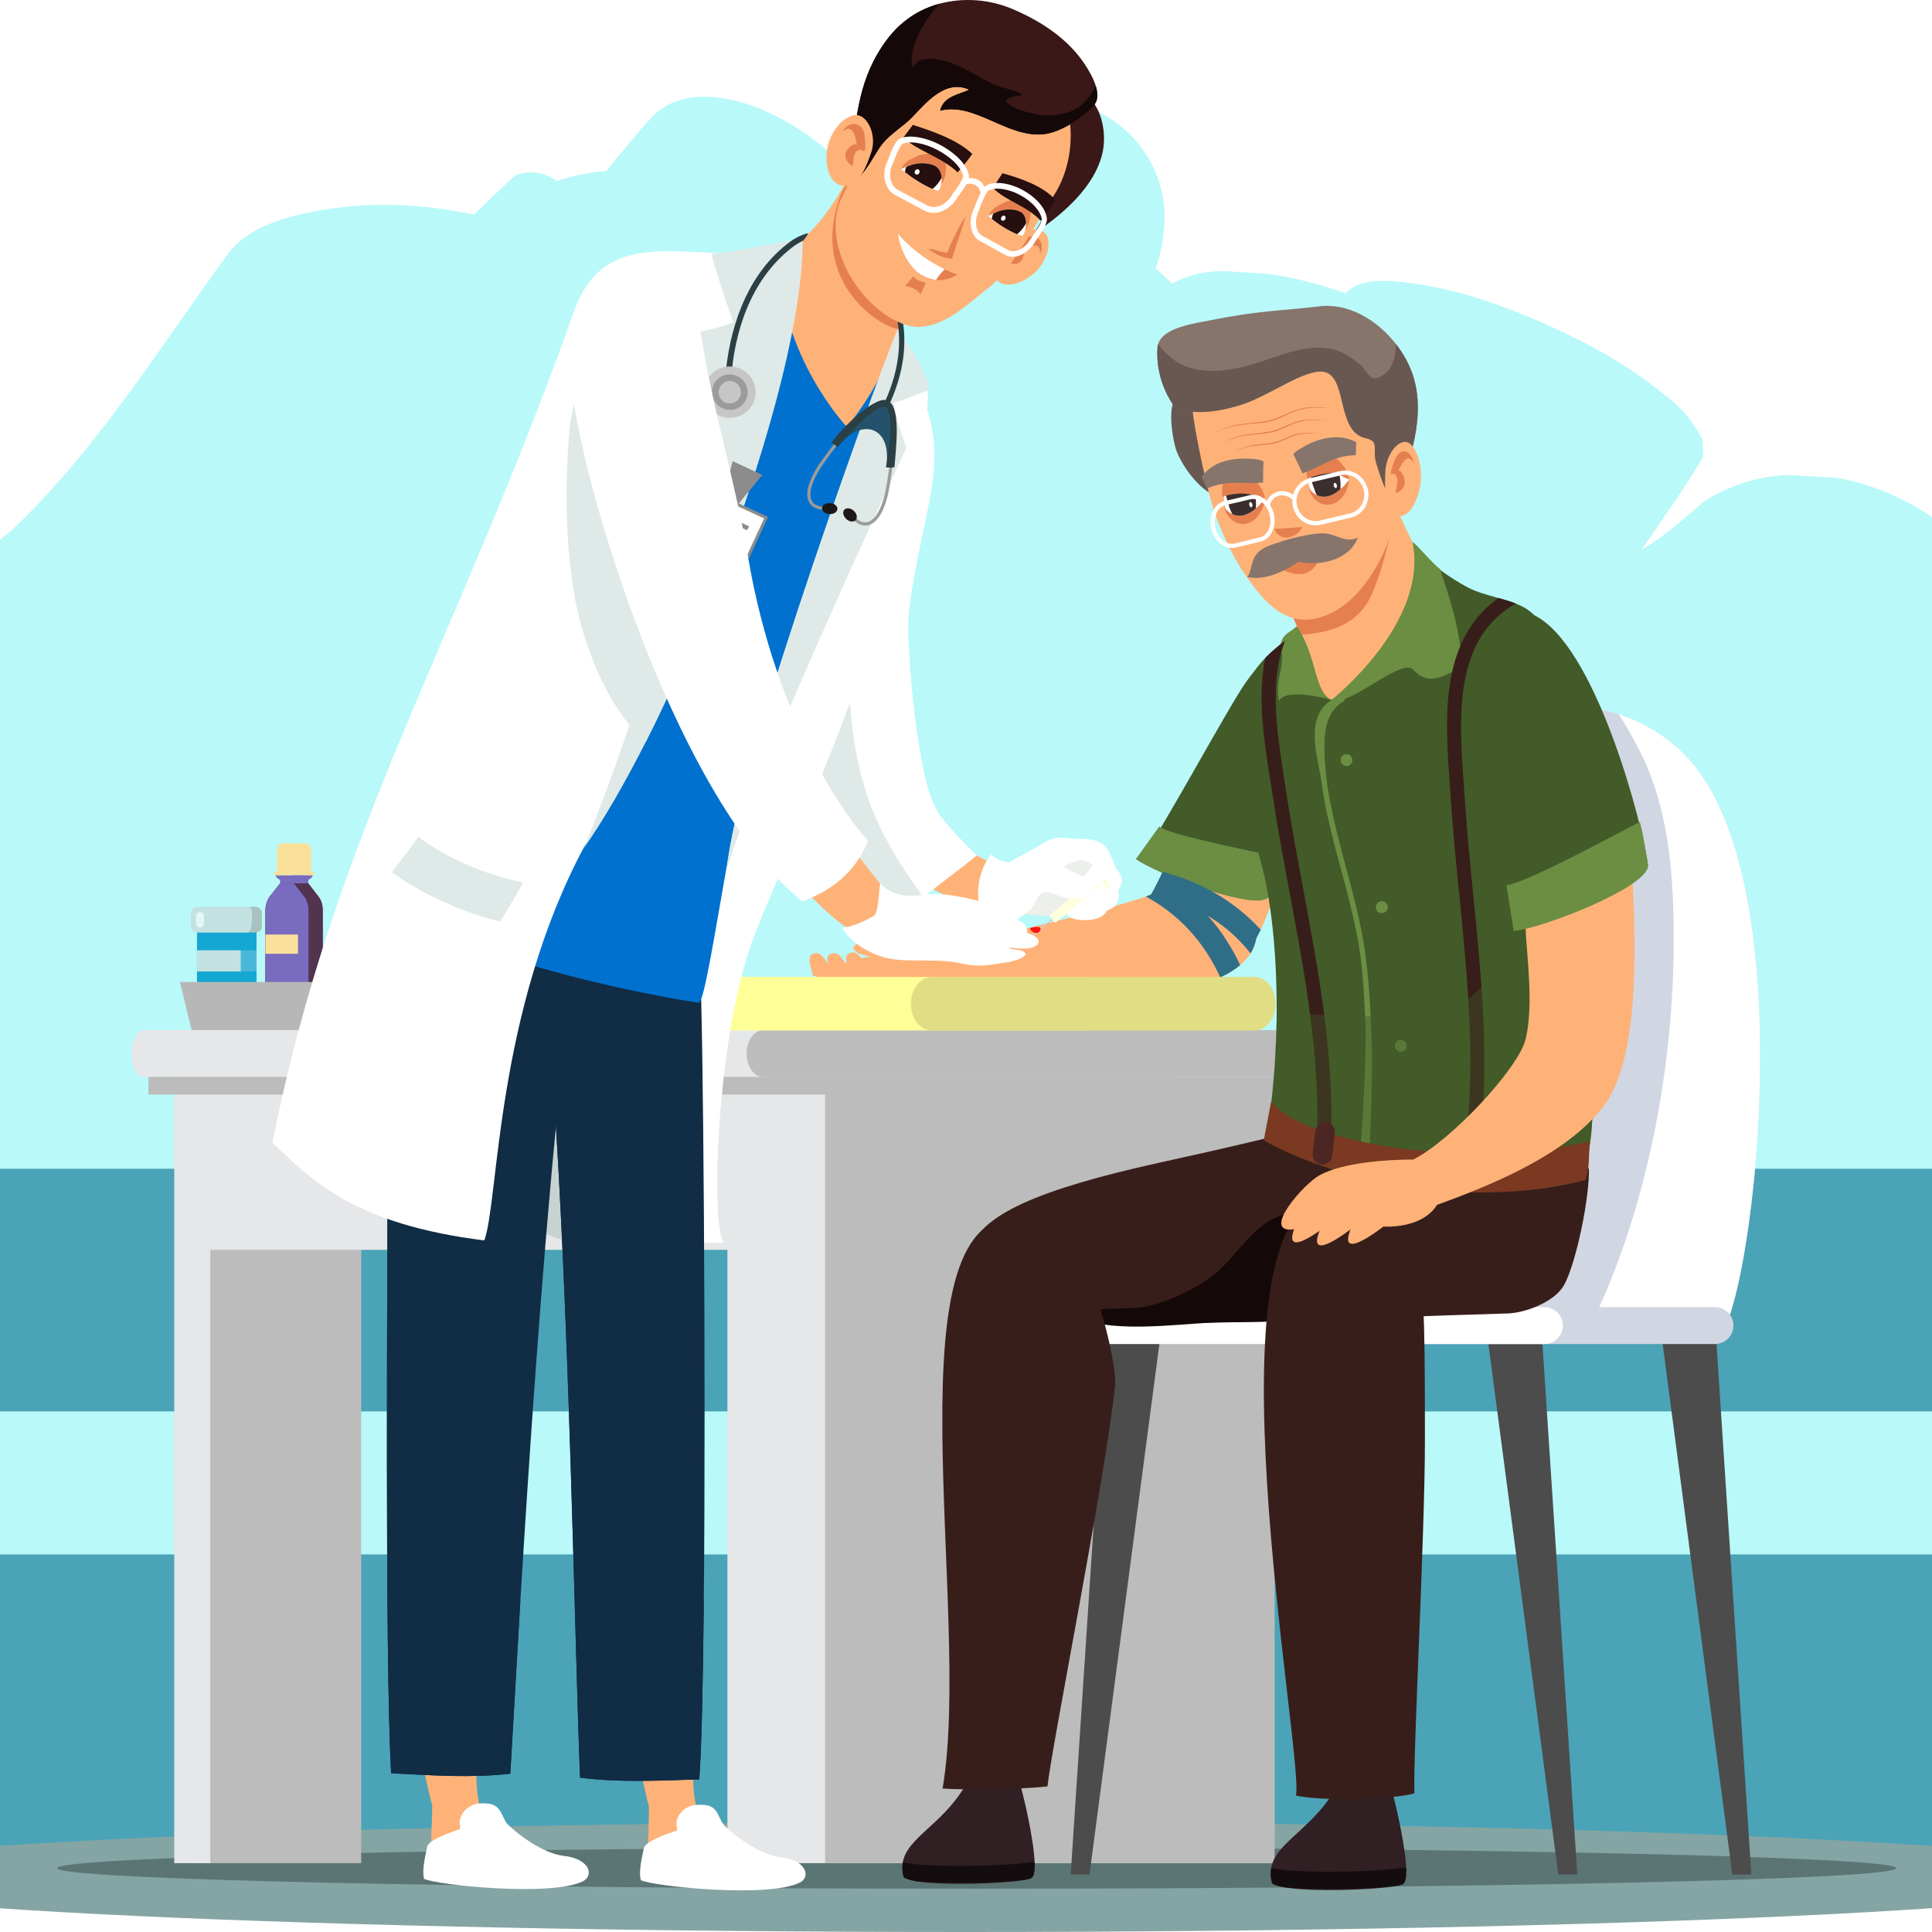 <svg width="512" height="512" viewBox="0 0 512 512" fill="none" xmlns="http://www.w3.org/2000/svg">
<rect x="0" y="0" width="512" height="512" fill="#808080" stroke="none"/>
<g clip-path="url(#clip0_505_958)">
<rect width="512" height="512" fill="white"/>
<path d="M592.123 302.823C592.007 303.75 591.853 304.677 591.66 305.604C590.095 313.427 585.981 320.844 580.476 325.885C577.618 328.511 574.837 331.196 572.133 333.939C566.744 339.27 561.529 344.774 556.256 350.163C563.151 355.958 568.482 361.926 572.422 367.894C611.94 427.402 518.071 491.662 517.665 493.053C515.406 495.428 509.206 497.398 499.703 499.021H-0.642C-3.249 496.645 -5.625 494.096 -7.827 491.43C-16.808 480.71 -23.703 467.499 -26.948 453.419C-29.44 442.757 -29.904 431.053 -24.747 421.144C-20.401 412.684 -14.838 405.21 -8.928 397.967C-8.966 395.533 -8.87 393.099 -8.638 390.666C-12.231 391.593 -15.823 392.385 -19.416 393.042C-25.674 394.316 -31.989 394.799 -38.363 394.49C-40.333 394.027 -42.284 393.582 -44.216 393.157C-48.04 391.361 -47.403 388.464 -45.722 385.914C-50.126 384.524 -54.414 382.843 -58.528 380.7C-64.322 377.744 -70.754 373.572 -75.216 367.894C-77.128 365.46 -78.634 362.795 -79.619 359.84C-82.285 351.786 -78.518 342.341 -71.507 338.516C-69.016 337.126 -66.64 335.619 -64.38 333.939C-61.251 331.621 -58.238 329.072 -55.341 326.406C-50.763 321.597 -46.36 316.556 -41.84 311.688C-40.333 309.718 -38.692 307.999 -36.915 306.531C-39.29 306.473 -41.608 306.184 -43.868 305.604C-46.07 305.025 -48.214 304.098 -50.126 302.823C-50.242 302.746 -50.377 302.649 -50.532 302.533C-56.963 297.898 -56.036 289.728 -52.675 283.296C-50.937 280.051 -48.793 277.038 -46.359 274.257C-47.692 272.692 -48.851 270.838 -49.662 268.868C-50.763 266.203 -51.227 263.189 -50.995 259.887C-50.107 253.049 -47.538 247.023 -43.288 241.808C-40.584 238.911 -37.88 236.014 -35.176 233.117C-34.095 232.267 -33.013 231.359 -31.931 230.393C-27.586 224.947 -23.762 219.036 -19.937 213.126C-21.83 213.705 -23.742 214.266 -25.674 214.806C-31.738 216.545 -37.88 217.762 -44.1 218.457L-49.604 218.341C-56.036 217.124 -47.866 211.098 -46.707 210.287C-44.447 208.606 -42.072 207.1 -39.638 205.709C-30.715 196.554 -23.819 185.139 -15.939 174.883C-17.677 173.203 -19.184 171.349 -20.285 169.263C-23.819 162.541 -19.879 155.066 -13.911 152.111C-7.711 148.982 -2.033 144.926 3.298 140.349C25.433 119.315 42.179 92.371 60.257 67.455C65.762 59.865 76.713 57.141 84.825 55.751C97.921 53.433 111.595 53.954 124.575 56.678C124.961 56.716 125.328 56.774 125.676 56.852C129.229 53.298 132.88 49.821 136.627 46.422C140.529 45.07 144.198 45.591 147.636 47.986C150.881 46.827 154.3 46.074 157.661 45.611C158.665 45.495 159.689 45.398 160.732 45.321C164.556 40.511 168.496 35.702 172.61 31.183C179.158 24.055 189.877 24.925 197.874 27.532C208.188 30.893 217.517 37.556 225.397 45.495C230.921 39.932 237.14 35.451 244.055 32.052C248.42 30.429 252.766 28.826 257.092 27.242C268.565 24.287 281.429 24.403 292.148 30.198C301.419 35.239 307.967 44.626 308.604 56.04C308.72 61.333 307.947 66.374 306.286 71.164C306.634 71.473 306.982 71.763 307.329 72.033C308.45 73.037 309.551 74.08 310.632 75.162C315.036 72.805 319.729 71.704 324.713 71.859C328.344 72.091 331.975 72.323 335.606 72.554C342.733 73.481 349.802 75.278 356.64 77.769C360.522 73.25 368.924 74.409 373.559 74.988C385.669 76.495 397.606 80.666 408.905 85.592C420.146 90.575 431.445 96.601 441.122 104.655C445.332 107.707 448.654 111.608 451.088 116.36C451.204 117.866 451.3 119.392 451.378 120.937C449.118 124.994 446.51 128.876 443.903 132.758C440.967 137.123 437.993 141.45 434.98 145.737C440.948 142.261 446.221 137.509 451.494 132.932C458.408 128.567 465.844 126.21 473.802 125.863C478.09 126.133 482.397 126.384 486.723 126.616C499.992 128.992 512.856 135.713 522.417 146.085C530.355 154.661 536.381 166.423 536.207 178.939C536.014 186.935 533.542 193.966 528.791 200.031C526.048 202.542 523.305 205.033 520.563 207.505C519.114 208.78 517.665 210.113 516.159 211.33C517.395 211.523 518.631 211.755 519.867 212.025C529.08 213.937 539.916 218.109 545.42 227.148C549.882 234.391 549.013 245.343 542.987 251.427C539.665 254.826 536.343 258.226 533.02 261.625C534.179 261.355 535.319 261.084 536.439 260.814C549.187 259.133 562.688 261.103 573.987 267.999C574.45 268.269 574.895 268.559 575.319 268.868C583.953 274.604 590.964 283.702 592.181 294.943C592.471 297.55 592.471 300.216 592.123 302.823Z" fill="#B9F9F9"/>
<path d="M579.955 411.932C569.815 454.926 517.434 490.967 517.144 492.01C514.884 494.386 508.684 496.356 499.181 497.978H-1.163C-3.771 495.602 -6.205 492.995 -8.406 490.388C-17.33 479.668 -24.225 466.457 -27.47 452.376C-29.962 441.715 -30.425 430.01 -25.326 420.102C-23.819 417.262 -22.255 414.539 -20.575 411.932H579.955Z" fill="#4BA3B7"/>
<path d="M589.689 309.719C587.604 315.571 584.185 320.902 579.955 324.842C577.096 327.469 574.296 330.154 571.553 332.896C566.222 338.227 561.007 343.732 555.734 349.121C562.63 354.915 567.961 360.883 571.901 366.851C573.484 369.246 574.856 371.641 576.015 374.036H-68.204C-70.986 371.95 -73.593 369.575 -75.737 366.851C-77.649 364.418 -79.156 361.752 -80.141 358.739C-82.806 350.685 -79.04 341.298 -72.029 337.474C-69.537 336.083 -67.161 334.577 -64.902 332.896C-61.773 330.579 -58.76 328.029 -55.862 325.364C-51.285 320.554 -46.881 315.513 -42.361 310.588C-42.13 310.318 -41.879 310.028 -41.608 309.719H589.689Z" fill="#4BA3B7"/>
<path d="M566.28 497.456C566.28 505.511 427.215 512 255.702 512C84.188 512 -54.877 505.511 -54.877 497.456C-54.877 489.402 84.188 482.854 255.702 482.854C427.215 482.854 566.28 489.402 566.28 497.456Z" fill="#84A5A4"/>
<path d="M67.964 245.806V261.509C67.964 261.857 67.848 262.146 67.616 262.378C67.442 262.61 67.152 262.726 66.863 262.726H53.304C52.666 262.726 52.203 262.204 52.203 261.509V245.806C52.203 245.169 52.666 244.647 53.304 244.647H66.863C67.5 244.647 67.964 245.169 67.964 245.806Z" fill="#14A7D2"/>
<path d="M67.964 251.832V257.453H52.203V251.832H67.964Z" fill="#C3E1E1"/>
<g style="mix-blend-mode:multiply" opacity="0.7">
<path d="M67.964 245.806V261.509C67.964 261.857 67.848 262.146 67.616 262.378C67.442 262.61 67.152 262.726 66.863 262.726H62.633C63.27 262.726 63.792 262.146 63.792 261.509V245.806C63.792 245.169 63.27 244.647 62.633 244.647H66.863C67.5 244.647 67.964 245.169 67.964 245.806Z" fill="#14A7D2"/>
</g>
<path d="M69.412 241.98V245.515C69.412 246.442 68.659 247.137 67.732 247.137H65.82C66.341 246.79 66.689 246.268 66.689 245.631V241.69C66.689 241.111 66.457 240.647 66.109 240.3H67.732C68.659 240.3 69.412 241.053 69.412 241.98Z" fill="#AAC1C0"/>
<path d="M65.82 247.137H52.261C51.334 247.137 50.581 246.442 50.581 245.515V241.98C50.581 241.053 51.334 240.3 52.261 240.3H66.109C66.457 240.647 66.689 241.111 66.689 241.69V245.631C66.689 246.268 66.341 246.79 65.82 247.137Z" fill="#C3E1E1"/>
<path d="M54.057 244.761C54.057 245.341 53.594 245.804 53.014 245.804H52.956C52.377 245.804 51.913 245.341 51.913 244.761V242.791C51.913 242.154 52.377 241.69 52.956 241.69H53.014C53.594 241.69 54.057 242.154 54.057 242.791V244.761Z" fill="#E2F7F6"/>
<path d="M85.521 241.229V259.829C85.521 260.099 85.501 260.35 85.463 260.582C85.115 261.915 83.898 262.842 82.508 262.842H73.41C71.962 262.842 70.803 261.915 70.455 260.582C70.378 260.35 70.339 260.099 70.339 259.829V241.229C70.339 240.012 70.687 238.853 71.266 237.868L74.222 234.102H81.696L84.594 237.868C85.231 238.853 85.521 240.012 85.521 241.229Z" fill="#511709"/>
<path d="M82.855 231.898V232.014C82.855 232.652 81.696 233.173 81.696 233.173V234.1H74.222V233.173C74.222 233.173 73.063 232.652 73.063 232.014V231.898H82.855Z" fill="#796BBF"/>
<path d="M85.521 241.229V259.829C85.521 260.099 85.501 260.35 85.463 260.582C85.115 261.915 83.898 262.842 82.508 262.842H73.41C72.483 262.842 71.672 262.494 71.093 261.857C70.803 261.509 70.571 261.045 70.455 260.582C70.378 260.35 70.339 260.099 70.339 259.829V241.229C70.339 240.012 70.687 238.853 71.266 237.868L74.106 234.217L74.222 234.102H81.696L84.594 237.868C85.231 238.853 85.521 240.012 85.521 241.229Z" fill="#796BBF"/>
<path d="M77.235 231.899H73.005C72.773 231.899 72.599 231.668 72.599 231.436C72.599 231.204 72.773 231.03 73.005 231.03H77.235C77.525 231.03 77.698 231.204 77.698 231.436C77.698 231.668 77.525 231.899 77.235 231.899Z" fill="#FCE9BB"/>
<g style="mix-blend-mode:multiply">
<path d="M82.855 231.899H80.422C80.19 231.899 79.958 231.668 79.958 231.436C79.958 231.204 80.19 231.03 80.422 231.03H82.855C83.087 231.03 83.319 231.204 83.319 231.436C83.319 231.668 83.087 231.899 82.855 231.899Z" fill="#F9E19B"/>
</g>
<path d="M83.319 231.435C83.319 231.667 83.087 231.899 82.855 231.899H73.005C72.773 231.899 72.599 231.667 72.599 231.435C72.599 231.204 72.773 230.972 73.005 230.972H73.41V225.062C73.41 224.54 73.7 224.077 74.048 223.787C74.202 223.71 74.357 223.632 74.511 223.555C74.666 223.516 74.82 223.497 74.975 223.497H80.885C81.078 223.497 81.272 223.536 81.465 223.613C81.619 223.69 81.774 223.787 81.928 223.903C82.218 224.192 82.45 224.598 82.45 225.062V230.972H82.855C83.087 230.972 83.319 231.204 83.319 231.435Z" fill="#F9E19B"/>
<path d="M78.973 247.66V252.759H70.339V247.66H78.973Z" fill="#F9E19B"/>
<g style="mix-blend-mode:multiply" opacity="0.6">
<path d="M85.52 241.229V259.829C85.52 260.099 85.501 260.35 85.463 260.582C85.115 261.915 83.898 262.842 82.507 262.842H78.683C79.069 262.842 79.417 262.784 79.726 262.668C80.653 262.378 81.349 261.567 81.638 260.582C81.677 260.35 81.716 260.099 81.754 259.829V241.229C81.754 240.012 81.406 238.853 80.827 237.868L77.872 234.102H81.696L84.593 237.868C85.231 238.853 85.52 240.012 85.52 241.229Z" fill="#380E06"/>
</g>
<g style="mix-blend-mode:color-dodge" opacity="0.4">
<path d="M78.625 227.553C78.625 229.176 78.162 230.74 77.466 231.899H73.005C72.773 231.899 72.599 231.667 72.599 231.435C72.599 231.204 72.773 230.972 73.005 230.972H73.41V225.062C73.41 224.54 73.7 224.077 74.048 223.787C74.202 223.71 74.357 223.632 74.511 223.555C74.666 223.516 74.82 223.497 74.975 223.497H77.64C78.278 224.656 78.625 226.047 78.625 227.553Z" fill="#F9E19B"/>
</g>
<path d="M120.055 260.234L116.289 273.098H50.812L47.683 260.234H120.055Z" fill="#B7B7B7"/>
<path d="M502.6 495.08C502.6 498.094 393.434 500.527 258.888 500.527C124.285 500.527 15.119 498.094 15.119 495.08C15.119 492.067 124.285 489.634 258.888 489.634C393.434 489.634 502.6 492.067 502.6 495.08Z" fill="#5B7574"/>
<path d="M95.719 281.79V493.748H48.9V281.79H95.719Z" fill="#BCBCBC"/>
<path d="M337.75 281.79V493.748H192.774V331.216H55.737V493.748H46.176V281.79H337.75Z" fill="#E6E7E9"/>
<path d="M337.75 281.79V493.748H218.675V281.79H337.75Z" fill="#BCBCBC"/>
<path d="M349.049 279.24C349.049 282.659 347.658 285.44 346.036 285.44H37.949C36.268 285.44 34.878 282.659 34.878 279.24C34.878 277.502 35.225 275.938 35.805 274.837C36.326 273.678 37.079 272.982 37.949 272.982H346.036C347.658 272.982 349.049 275.764 349.049 279.24Z" fill="#E6E7E9"/>
<path d="M349.049 279.24C349.049 282.659 347.021 285.44 344.587 285.44H202.277C199.843 285.44 197.873 282.659 197.873 279.24C197.873 277.502 198.337 275.938 199.148 274.837C199.959 273.678 201.06 272.982 202.277 272.982H344.587C347.021 272.982 349.049 275.764 349.049 279.24Z" fill="#BCBCBC"/>
<path d="M310.748 290.075H39.339V285.382H310.748V290.075Z" fill="#BCBCBC"/>
<path d="M333.172 246.791C333.134 247.447 333.056 248.065 332.94 248.645C332.67 250.113 332.168 251.445 331.434 252.643C330.7 253.802 329.773 254.845 328.653 255.772C327.146 257.047 325.408 258.09 323.38 259.017C301.709 269.041 251.587 262.435 250.428 261.624C248.169 260.06 249.385 254.903 248.632 252.469C256.802 249.166 292.322 241.692 303.679 237.578C304.142 237.423 304.587 237.249 305.012 237.056C305.243 236.979 305.456 236.882 305.649 236.766C306.035 236.612 306.364 236.457 306.634 236.303L318.454 240.938L333.172 246.791Z" fill="#FFB278"/>
<path d="M257.44 257.626C255.122 259.307 249.791 259.307 246.662 260.002C242.896 260.813 239.245 261.625 235.421 262.436C228.989 263.768 221.862 260.35 215.373 258.496C215.257 257.163 213.692 253.686 215.141 252.933C218.502 251.195 218.907 256.815 220.877 256.294C223.89 255.483 230.554 251.774 236.058 254.497C243.823 251.426 245.619 253.397 252.746 252.006L257.44 257.626Z" fill="#FFB278"/>
<path d="M262.191 257.626C259.815 259.307 254.543 259.307 251.414 260.002C247.647 260.813 243.997 261.625 240.173 262.436C233.683 263.768 226.614 260.35 220.066 258.496C220.008 257.163 218.444 253.686 219.834 252.933C223.253 251.195 223.659 256.815 225.629 256.294C228.584 255.483 235.305 251.774 240.752 254.497C248.574 251.426 250.371 253.397 257.498 252.006L262.191 257.626Z" fill="#FFB278"/>
<path d="M267.116 257.395C264.799 259.075 259.526 259.133 256.339 259.771C252.63 260.582 248.922 261.393 245.098 262.204C238.666 263.537 231.597 260.118 225.049 258.264C224.933 256.931 223.369 253.513 224.817 252.759C228.178 250.963 228.642 256.584 230.612 256.062C233.567 255.251 240.23 251.543 245.735 254.324C253.558 251.195 255.354 253.165 262.423 251.774L267.116 257.395Z" fill="#FFB278"/>
<path d="M254.716 250.152V255.135C250.255 255.193 244.518 258.322 238.84 256.12C236.522 255.251 235.247 254.44 232.93 253.918C230.148 253.339 226.556 253.107 226.092 251.079C228.41 248.008 231.481 251.311 236.928 249.283C241.969 247.371 249.038 250.21 254.716 250.152Z" fill="#FFB278"/>
<path d="M341.169 224.078C339.604 230.509 337.518 239.143 334.099 246.386C333.752 247.159 333.365 247.912 332.941 248.646C332.322 249.843 331.646 250.983 330.912 252.064L325.871 250.558L316.079 247.545L300.028 242.62C301.651 241.577 303.099 239.954 304.374 237.984C304.606 237.714 304.818 237.405 305.012 237.057C305.089 236.941 305.166 236.825 305.243 236.709C305.997 235.435 306.692 234.044 307.387 232.595C307.619 232.093 307.851 231.572 308.083 231.031C311.038 224.251 313.24 216.371 315.268 211.736C318.165 205.072 322.395 195.048 329.232 191.571C345.109 183.575 342.791 217.762 341.169 224.078Z" fill="#FFB278"/>
<path d="M336.185 237.694C334.215 240.302 303.157 226.453 303.157 226.453C308.488 218.978 325.929 186.704 330.217 180.736C333.114 176.737 336.127 172.855 344.703 173.435C352.989 174.014 356.002 178.36 356.813 182.822C358.436 192.093 341.632 230.451 336.185 237.694Z" fill="#425B28"/>
<path d="M341.516 227.787C340.126 230.452 337.924 235.088 336.185 237.695C333.404 241.809 306.692 231.785 301.014 227.671L307.214 219.037C310.632 221.645 335.722 226.222 341.516 227.787Z" fill="#6B8E43"/>
<path d="M334.099 246.386C333.752 247.159 333.365 247.912 332.94 248.646C332.67 250.114 332.168 251.447 331.434 252.644C331.279 252.451 331.105 252.258 330.912 252.065C327.899 248.298 324.191 245.17 320.077 242.678C315.615 239.955 310.748 238.042 305.649 236.768C305.533 236.729 305.398 236.71 305.243 236.71C305.996 235.435 306.692 234.044 307.387 232.596C307.619 232.094 307.851 231.572 308.082 231.031C318.049 233.581 327.204 238.796 334.099 246.386Z" fill="#306E87"/>
<path d="M328.653 255.773C327.146 257.048 325.408 258.091 323.38 259.018C321.468 254.788 319.034 250.964 316.079 247.545C312.834 243.779 308.894 240.534 304.374 237.985C304.142 237.869 303.911 237.733 303.679 237.579C304.142 237.424 304.587 237.251 305.012 237.057C305.089 236.941 305.166 236.826 305.243 236.71C305.997 235.435 306.692 234.044 307.387 232.596C311.501 234.856 315.21 237.695 318.455 240.94C318.995 241.519 319.536 242.098 320.077 242.678C322.279 245.112 324.191 247.719 325.871 250.558C326.914 252.219 327.841 253.958 328.653 255.773Z" fill="#306E87"/>
<path d="M293.712 266.028C293.712 269.911 290.699 273.098 287.049 273.098H185.068C181.359 273.098 178.404 269.911 178.404 266.028C178.404 262.088 181.359 258.901 185.068 258.901H287.049C290.699 258.901 293.712 262.088 293.712 266.028Z" fill="#FFFF97"/>
<path d="M338.039 266.028C338.039 269.911 335.548 273.098 332.477 273.098H246.952C243.881 273.098 241.389 269.911 241.389 266.028C241.389 262.088 243.881 258.901 246.952 258.901H332.477C335.548 258.901 338.039 262.088 338.039 266.028Z" fill="#E0DD85"/>
<path d="M264.625 228.597L264.335 240.418C260.279 241.287 255.47 239.549 251.645 237.752C250.023 236.941 246.43 235.724 245.619 233.928C245.04 232.537 246.141 229.351 246.72 228.018C248.516 223.904 251.182 222.166 255.006 224.251C257.208 225.41 262.249 229.466 264.625 228.597Z" fill="#FFB278"/>
<path d="M291.047 235.26C289.772 239.2 286.354 240.823 282.761 241.924C275.171 244.299 267.58 240.301 259.989 241.924L273.838 229.987C278.01 228.017 283.225 224.888 287.976 226.858C291.395 228.307 292.206 231.899 291.047 235.26Z" fill="#EDEFEA"/>
<path d="M294.06 226.105C295.045 228.307 297.711 232.943 292.843 231.552C289.83 230.625 289.309 227.728 286.18 227.96C283.456 228.191 274.301 233.986 272.215 234.797L262.365 230.915C263.929 230.857 266.015 229.234 267.58 228.423C269.956 227.148 272.331 225.816 274.765 224.483C276.329 223.614 278.01 222.281 279.922 222.049C281.544 221.817 283.63 222.281 285.311 222.281C288.961 222.281 292.438 222.455 294.06 226.105Z" fill="white"/>
<path d="M297.305 233.522C297.131 235.955 294.813 237.578 292.959 238.679C290.815 239.953 287.339 240.707 289.077 237.288C290.12 235.202 292.554 233.522 293.191 231.204L293.133 229.987C294.929 228.017 297.421 231.725 297.305 233.522Z" fill="white"/>
<path d="M295.799 239.664C294.35 241.634 291.511 241.75 289.367 241.692C286.875 241.634 283.514 240.359 286.875 238.389C288.903 237.23 291.8 237.114 293.597 235.55L294.234 234.449C296.784 233.754 296.899 238.215 295.799 239.664Z" fill="white"/>
<path d="M293.075 241.809C291.627 243.721 288.845 243.895 286.643 243.837C284.21 243.721 280.849 242.504 284.152 240.534C286.18 239.375 289.135 239.201 290.931 237.695L291.511 236.594C294.06 235.841 294.176 240.36 293.075 241.809Z" fill="white"/>
<path d="M272.331 249.224L272.1 248.934L280.907 241.691L281.139 241.981L272.331 249.224Z" fill="#CCCCCC"/>
<path d="M279.632 244.589L278.01 242.677L291.221 231.783L292.843 233.695L279.632 244.589Z" fill="#FFFFDE"/>
<path d="M293.597 235.665L289.483 230.682L290.352 229.929L294.466 234.912L293.597 235.665Z" fill="#FFFFDE"/>
<path d="M282.182 237.867C280.617 237.519 278.415 236.303 276.851 236.418C274.881 236.534 274.359 240.069 272.969 241.112C271.404 242.271 269.956 243.835 268.043 244.183C266.885 244.357 259.873 241.112 259.873 241.112C258.309 236.534 259.526 230.276 262.655 226.452C267.58 231.319 276.677 226.104 282.008 229.813C283.804 231.088 288.44 232.362 289.483 234.39C291.627 238.736 284.499 238.389 282.182 237.867Z" fill="white"/>
<path d="M294.466 229.987C294.292 232.363 292.032 233.985 290.178 235.144C288.034 236.419 284.557 237.172 286.296 233.754C287.339 231.61 289.715 229.929 290.41 227.67L290.352 226.453C292.09 224.425 294.582 228.133 294.466 229.987Z" fill="white"/>
<path d="M258.888 226.685C254.427 230.336 249.328 234.044 244.692 237.753C243.533 238.68 242.394 239.607 241.273 240.534C234.146 233.291 227.541 223.614 224.006 212.199C220.414 200.437 219.429 187.863 217.69 175.753L228.12 142.551L241.795 99.209C246.488 108.712 248.343 115.433 247.358 125.747C246.257 136.872 240.115 156.979 240.694 168.336C241.215 179.461 242.258 190.876 244.286 201.712C245.156 206.463 246.141 210.983 248.574 215.27C250.139 218.052 257.092 225.063 258.888 226.685Z" fill="white"/>
<path d="M244.692 237.752C243.533 238.679 242.394 239.606 241.273 240.533C230.032 233.812 221.225 218.689 217.69 207.274C214.098 195.511 219.429 187.863 217.69 175.752L228.12 142.55L230.032 140.522C223.195 153.907 224.064 180.909 226.324 196.149C228.931 213.474 235.131 224.599 244.692 237.752Z" fill="#DFEAE8"/>
<path d="M200.655 245.98C189.472 273.098 188.255 326.869 191.963 329.303C182.634 330.114 106.148 324.378 96.704 310.008C105.859 278.197 139.466 251.369 151.634 220.427C158.298 203.449 164.15 186.124 170.06 168.799C170.756 166.713 171.451 164.646 172.146 162.599C176.956 148.518 179.505 132.931 185.126 119.546L236.406 89.3C236.928 91.154 243.301 95.79 244.924 99.498C247.01 104.307 245.214 112.13 244.344 117.113C241.911 130.324 236.29 151.531 232.408 164.569C223.253 195.221 212.765 216.486 200.655 245.98Z" fill="white"/>
<path d="M165.251 330.404C165.135 330.597 165.019 330.771 164.903 330.926C155.632 331.737 147.462 328.144 138.713 324.668C130.775 321.481 104.932 313.253 96.704 310.008C105.859 278.197 139.466 251.369 151.634 220.427C158.298 203.449 164.15 186.124 170.06 168.799L227.715 139.479C226.729 143.42 223.89 146.896 221.92 150.373C219.023 155.472 216.184 160.745 213.692 166.076C208.245 177.954 204.131 190.354 199.844 202.812C189.935 232.016 182.171 261.625 175.217 291.466C172.204 304.445 169.075 317.541 165.251 330.404Z" fill="#C7D3D1"/>
<path d="M147.868 498.267C142.653 500.237 129.963 499.6 124.459 498.673C121.909 498.209 117.216 497.63 115.014 496.413C112.464 494.964 114.261 492.82 114.261 489.575C114.261 485.925 114.55 482.101 114.55 478.392C113.797 475.843 113.334 473.525 113.044 472.25C111.653 465.76 110.494 459.56 110.494 452.955L127.124 428.039C129.094 429.43 125.618 449.131 125.618 453.418C125.618 460.14 126.023 466.977 126.371 473.757C126.429 475.495 127.124 478.392 127.414 481.289C129.905 483.839 135.932 487.779 138.423 489.575C142.016 492.183 155.864 495.312 147.868 498.267Z" fill="#FFB278"/>
<path d="M154.474 498.557C146.072 502.729 115.709 499.542 112.406 497.92C111.653 495.254 113.102 490.387 113.16 489.576C113.334 486.621 128.051 482.97 128.051 482.97C130.717 487.548 130.369 478.972 133.904 482.796C136.917 486.041 143.928 491.198 149.433 491.836C152.214 492.125 154.01 493.053 155.053 494.096C155.478 494.52 155.768 494.984 155.922 495.486C156.27 496.703 155.806 497.862 154.474 498.557Z" fill="white"/>
<path d="M138.539 489.113L122.083 488.649C121.272 486.853 122.257 485.694 121.851 483.55C121.446 481.058 123.937 478.161 126.95 477.929C130.659 477.698 131.933 478.509 133.092 480.943C134.193 483.26 135.7 486.215 138.539 489.113Z" fill="white"/>
<path d="M205.348 498.673C200.133 500.585 187.386 500.005 181.939 499.02C179.331 498.615 174.696 498.035 172.494 496.76C169.887 495.312 171.741 493.168 171.741 489.981C171.741 486.273 172.031 482.506 171.973 478.798C171.277 476.248 170.814 473.873 170.524 472.598C169.133 466.166 167.974 459.908 167.974 453.303L184.546 428.387C186.574 429.835 183.04 449.478 183.04 453.824C183.04 460.488 183.503 467.383 183.793 474.104C183.909 475.843 184.546 478.74 184.836 481.637C187.328 484.187 193.354 488.127 195.903 489.981C199.496 492.588 213.287 495.659 205.348 498.673Z" fill="#FFB278"/>
<path d="M211.954 498.905C203.552 503.077 173.131 499.89 169.829 498.268C169.075 495.603 170.524 490.735 170.582 489.982C170.756 486.969 185.473 483.377 185.473 483.377C188.197 487.896 187.791 479.32 191.384 483.145C194.339 486.39 201.35 491.547 206.913 492.184C209.636 492.474 211.49 493.401 212.475 494.444C212.9 494.907 213.19 495.371 213.344 495.834C213.75 497.051 213.229 498.268 211.954 498.905Z" fill="white"/>
<path d="M196.019 489.461L179.505 488.997C178.694 487.201 179.679 486.042 179.331 483.898C178.868 481.406 181.359 478.509 184.372 478.335C188.139 478.046 189.414 478.857 190.515 481.29C191.673 483.608 193.122 486.563 196.019 489.461Z" fill="white"/>
<path d="M186.516 424.504C186.285 446.233 185.937 463.732 185.3 471.555C174.29 471.902 163.86 472.424 153.72 471.091C152.214 432.385 150.939 349.409 146.535 286.366C144.102 252.122 140.799 223.787 135.989 211.677L181.475 219.441C178.81 221.469 185.01 250.731 185.531 257.51C186.343 268.288 187.096 363.374 186.516 424.504Z" fill="#112C45"/>
<path d="M186.516 424.505C186.284 446.234 185.937 463.733 185.299 471.556C174.29 471.903 163.86 472.425 153.72 471.092C152.214 432.386 150.939 349.41 146.535 286.367C146.651 280.399 146.941 274.431 147.52 268.521L148.157 253.05C152.271 258.439 152.561 275.068 152.909 282.891C153.488 295.291 153.894 307.285 154.647 319.627C156.154 345.644 158.24 372.356 164.15 397.388C166.931 409.324 174.464 426.649 186.516 424.505Z" fill="#112C45"/>
<path d="M162.122 206.288C150.707 233.753 142.479 349.062 137.902 424.215C136.801 442.467 135.932 458.402 135.236 470.048C125.038 471.207 114.666 470.512 103.657 469.932C101.918 439.975 102.73 331.505 102.73 304.793C102.73 292.566 104.99 277.211 106.612 264C106.96 261.219 107.249 258.495 107.481 255.946C108.176 249.166 114.84 219.963 112.232 217.935L162.122 206.288Z" fill="#112C45"/>
<path d="M137.902 424.215C136.801 442.467 135.932 458.402 135.236 470.049C125.038 471.207 114.666 470.512 103.657 469.933C101.918 439.976 102.73 331.505 102.73 304.793C102.73 292.567 104.99 277.212 106.612 264L119.591 245.922C121.388 259.133 116.636 276.922 116.057 291.234C115.304 309.312 115.419 327.623 114.84 345.759C114.434 359.666 114.145 374.036 114.84 387.942C115.304 397.677 115.825 408.744 122.72 416.45C126.834 421.028 132.223 423.114 137.902 424.215Z" fill="#112C45"/>
<path d="M203.784 184.56C195.498 199.393 188.023 264.985 185.184 265.739C168.206 263.305 99.427 249.341 102.324 231.61C109.567 186.935 200.365 79.855 198.279 68.962C202.625 68.556 207.434 68.672 211.201 66.76L236.696 89.648C239.303 91.096 226.44 144.173 203.784 184.56Z" fill="#0071CE"/>
<path d="M227.541 39.699L227.772 40.279L243.07 80.028C242.027 81.593 239.825 84.664 238.202 87.097C237.971 87.445 237.681 87.677 237.623 88.024C234.436 101.641 224.412 113.114 224.412 113.114C224.412 113.114 206.681 94.398 206.333 68.092C211.432 64.963 215.836 60.965 219.892 55.17C222.963 50.767 225.571 46.131 227.135 41.264C227.29 40.723 227.425 40.201 227.541 39.699Z" fill="#FFB278"/>
<path d="M227.772 40.278L243.07 80.028C242.027 81.592 239.825 84.663 238.202 87.097C235.247 87.734 213.113 75.508 223.195 50.592C226.266 46.246 225.571 46.131 227.135 41.263C227.328 40.916 227.541 40.587 227.772 40.278Z" fill="#E5804E"/>
<path d="M246.199 103.554C244.402 103.612 238.608 106.741 236.812 106.625C237.507 111.724 240.231 118.62 240.231 118.62C240.231 118.62 200.018 204.608 192.601 230.509C194.455 203.971 236.986 87.62 237.913 87.33C237.913 87.33 246.257 98.513 246.199 103.554Z" fill="#DFEAE8"/>
<path d="M170.002 194.759C165.251 204.725 160.21 214.46 155.111 223.847C131.18 268.174 132.223 318.353 128.341 328.725C94.154 324.437 82.855 313.138 72.193 302.766C88.823 220.022 120.461 171.408 152.156 82.406C159.457 62.01 176.666 67.109 195.903 67.225L200.713 68.326C206.681 104.888 190.746 151.649 170.002 194.759Z" fill="white"/>
<path d="M183.156 170.596C179.274 179.752 175.217 188.559 171.103 196.671C165.599 207.507 160.094 217.125 154.763 224.716C159.341 213.417 163.339 202.523 166.816 192.152C171.625 178.013 175.449 164.802 178.404 152.808C186.169 121.112 187.617 97.877 183.619 88.49C187.096 87.331 191.094 86.926 194.281 85.361C192.253 79.509 190.051 73.135 188.545 67.283C194.281 66.877 212.707 63.053 212.707 63.053C213.055 87.331 199.67 131.948 183.156 170.596Z" fill="#DFEAE8"/>
<path d="M138.655 233.87C136.685 237.405 134.657 240.881 132.513 244.242C130.234 243.663 127.993 243.006 125.791 242.272C117.737 239.548 110.205 235.724 103.831 231.147C106.206 228.018 108.64 224.947 110.842 221.76C118.433 227.438 128.283 231.726 138.655 233.87Z" fill="#DFEAE8"/>
<path d="M194.455 135.017L191.21 133.511L194.165 122.212L202.045 125.862L194.455 135.017Z" fill="#8C8C8C"/>
<path d="M198.047 147.997L178.984 139.19L183.967 128.412L203.03 137.22L198.047 147.997Z" fill="white"/>
<path fill-rule="evenodd" clip-rule="evenodd" d="M198.221 148.519L178.462 139.364L183.793 127.891L203.552 136.988L198.221 148.519ZM179.505 139.016L197.815 147.476L202.509 137.393L184.141 128.934L179.505 139.016Z" fill="#8C8C8C"/>
<path d="M197.989 140.523L184.72 134.439L185.184 133.338L198.511 139.48L197.989 140.523Z" fill="#8C8C8C"/>
<path d="M192.137 100.889C192.658 93.646 194.107 87.157 196.425 81.42C199.438 74.004 203.842 68.093 209.578 63.921C210.563 63.226 212.012 62.357 214.098 61.777C214.098 62.357 213.402 63.052 212.939 63.69C212.07 64.153 211.2 64.674 210.505 65.138C200.655 72.439 194.86 84.723 193.701 100.889C193.161 100.851 192.639 100.851 192.137 100.889Z" fill="#2B3F44"/>
<path d="M200.133 105.178C199.438 108.886 195.845 111.32 192.137 110.625C188.429 109.929 185.995 106.395 186.69 102.686C187.386 98.978 190.978 96.544 194.686 97.24C198.395 97.935 200.828 101.47 200.133 105.178Z" fill="#C6C6C6"/>
<path d="M198.047 104.83C197.526 107.38 195.092 109.06 192.543 108.539C189.993 108.075 188.313 105.641 188.776 103.034C189.24 100.484 191.731 98.804 194.281 99.325C196.831 99.789 198.511 102.223 198.047 104.83Z" fill="#9B9B9B"/>
<path d="M196.309 104.483C196.019 106.105 194.455 107.148 192.832 106.859C191.268 106.569 190.167 105.004 190.514 103.382C190.804 101.76 192.369 100.717 193.933 101.006C195.556 101.296 196.599 102.86 196.309 104.483Z" fill="#C6C6C6"/>
<path d="M236.754 81.246C236.87 80.55 236.812 79.681 237.159 79.275C238.202 80.84 238.724 82.288 238.898 83.332C240.288 89.531 239.767 96.079 237.449 102.801C236.599 105.234 235.518 107.687 234.204 110.159L232.872 109.754C237.739 100.773 239.361 91.907 237.565 83.621C237.391 82.926 237.101 82.057 236.754 81.246Z" fill="#2B3F44"/>
<path d="M218.328 135.134C216.126 135.018 215.083 134.149 214.561 133.338C213.402 131.541 213.866 128.644 215.894 124.936C217.169 122.676 219.545 119.605 221.283 117.345C222.152 116.186 223.079 115.085 223.137 114.854C223.137 114.911 223.137 115.085 223.195 115.201L223.89 114.68C224.122 114.969 223.89 115.317 223.369 115.954C223.079 116.476 222.558 117.113 221.978 117.809C220.24 120.068 217.864 123.139 216.647 125.341C214.793 128.702 214.272 131.368 215.257 132.932C215.952 133.975 217.401 134.439 219.487 134.265L219.545 135.134C219.081 135.172 218.675 135.172 218.328 135.134Z" fill="#9B9B9B"/>
<path d="M221.92 134.902C221.862 135.714 220.935 136.293 219.834 136.235C218.675 136.177 217.806 135.482 217.864 134.671C217.864 133.859 218.849 133.28 219.95 133.338C221.051 133.338 221.978 134.091 221.92 134.902Z" fill="#1C1818"/>
<path d="M225.281 136.929L225.918 136.35C227.251 137.972 228.642 138.667 229.858 138.378C231.597 137.972 233.161 135.712 234.204 132.004C234.9 129.628 235.421 125.804 235.769 122.965C235.885 122.037 236 121.226 236.058 120.647C236.174 119.836 236.232 119.43 236.638 119.372L236.754 120.241C236.928 120.183 236.986 120.067 237.043 120.009C236.928 120.241 236.754 121.69 236.58 123.08C236.232 125.92 235.711 129.802 235.015 132.236C233.857 136.35 232.118 138.725 230.032 139.189C229.105 139.421 227.715 139.305 226.15 137.798C225.841 137.566 225.551 137.277 225.281 136.929Z" fill="#9B9B9B"/>
<path d="M226.266 135.365C227.077 136.118 227.309 137.219 226.787 137.799C226.208 138.436 225.107 138.32 224.296 137.567C223.427 136.756 223.195 135.655 223.774 135.075C224.296 134.496 225.397 134.612 226.266 135.365Z" fill="#1C1818"/>
<path d="M237.043 123.834C236.986 123.834 236.928 123.776 236.87 123.834C235.769 124.066 235.479 123.776 234.784 123.892C234.938 123.003 235.035 122.154 235.073 121.342C235.247 113.81 229.569 111.434 224.238 116.07C223.465 116.726 222.712 117.537 221.978 118.503C221.167 117.808 221.283 117.982 220.414 117.286C223.021 113.404 231.597 105.176 234.9 106.045C239.014 107.088 237.391 119.083 237.043 123.834Z" fill="#2B3F44"/>
<g style="mix-blend-mode:color-dodge" opacity="0.5">
<path d="M235.073 121.342C235.247 113.809 229.569 111.433 224.238 116.069C226.787 112.882 232.466 107.319 234.436 107.841C237.159 108.536 235.479 120.125 235.073 121.342Z" fill="#1D6693"/>
<path d="M234.61 122.675C234.61 122.713 234.591 122.752 234.552 122.791C234.262 123.66 234.378 123.37 234.61 122.675Z" fill="#FF981D"/>
</g>
<path d="M276.329 60.27C275.518 60.849 274.765 61.544 273.896 62.008C276.503 58.184 278.647 53.2 279.4 48.507C279.864 45.436 279.169 41.785 278.299 38.83C277.198 35.18 275.055 32.283 272.157 29.907L283.746 23.186C291.511 24.75 293.828 34.774 291.974 41.322C289.83 49.202 282.761 55.75 276.329 60.27Z" fill="#3A1818"/>
<path d="M264.683 67.281C265.784 65.543 267.638 63.573 267.638 63.573C270.651 60.096 276.793 59.691 277.662 63.051C278.589 66.47 276.271 70.41 274.127 72.38C271.983 74.293 267 76.958 264.277 74.35C261.901 72.148 263.466 69.078 264.683 67.281Z" fill="#FFB278"/>
<path d="M268.797 64.733C269.086 64.327 270.883 63.458 271.288 63.226C274.765 61.43 277.198 64.153 275.576 67.398C276.04 63.979 272.911 65.022 270.883 65.834C271.868 66.413 271.172 68.615 270.535 69.252C269.376 70.353 268.101 70.006 266.827 69.484L266.942 69.426C267.696 68.499 269.608 67.92 269.608 66.181C269.608 65.254 268.217 65.486 268.797 64.733Z" fill="#E5804E"/>
<path d="M261.554 76.61C256.976 79.971 248.574 88.952 239.883 86.055C227.888 81.999 217.169 64.326 223.137 52.216C228.12 42.075 228.352 40.395 233.509 32.92C242.954 19.188 250.313 12.466 250.313 12.466C254.195 10.438 261.496 9.975 265.494 10.902C284.326 15.421 288.034 38.425 279.169 51.984C274.881 58.531 268.043 71.916 261.554 76.61Z" fill="#FFB278"/>
<path d="M249.328 48.971C248.864 48.894 248.362 48.759 247.821 48.566C245.329 47.581 242.49 45.727 240.52 44.046C240.172 43.757 239.187 44.916 238.898 44.684C238.898 44.684 239.129 43.467 241.042 42.366C241.969 41.844 243.186 41.265 243.881 41.091C245.445 40.628 247.531 40.512 249.038 41.149C250.313 41.671 250.776 43.177 250.718 44.8C250.66 46.364 250.139 48.102 249.328 48.971Z" fill="#E5804E"/>
<path d="M248.632 50.594C248.13 50.44 247.628 50.266 247.126 50.073C244.634 49.03 241.795 47.175 239.825 45.611C239.438 45.34 239.091 45.07 238.782 44.8C238.782 44.8 239.419 44.51 240.172 44.22C241.042 43.873 242.085 43.467 242.722 43.409C244.171 43.119 246.141 43.235 247.647 43.873C248.864 44.452 249.443 45.785 249.559 47.117C249.617 48.45 249.27 49.841 248.632 50.594Z" fill="white"/>
<path d="M249.27 47.581C248.69 48.566 247.937 49.435 247.126 50.073C244.634 49.03 241.795 47.175 239.825 45.611C239.863 45.147 239.979 44.684 240.173 44.22C241.042 43.873 242.085 43.467 242.722 43.409C244.171 43.119 246.141 43.235 247.647 43.873C248.864 44.452 249.444 45.785 249.559 47.117C249.482 47.272 249.386 47.426 249.27 47.581Z" fill="#260F0E"/>
<path d="M243.591 45.899C243.417 46.247 243.012 46.362 242.664 46.189C242.374 46.015 242.316 45.609 242.49 45.262C242.722 44.914 243.127 44.74 243.417 44.914C243.707 45.088 243.823 45.551 243.591 45.899Z" fill="white"/>
<path d="M271.694 60.966C271.23 60.888 270.767 60.753 270.303 60.56C267.928 59.749 265.32 57.953 263.582 56.446C263.234 56.156 262.249 57.315 262.017 57.083C262.017 57.083 262.307 55.867 264.103 54.766C265.03 54.186 266.189 53.607 266.827 53.375C268.275 52.911 270.245 52.738 271.694 53.317C272.853 53.781 273.2 55.229 273.085 56.794C273.027 58.358 272.447 60.039 271.694 60.966Z" fill="#E5804E"/>
<path d="M270.941 62.531C270.477 62.415 270.014 62.26 269.55 62.067C267.232 61.14 264.625 59.459 262.828 58.011C262.481 57.74 262.172 57.47 261.901 57.2C261.901 57.2 262.481 56.91 263.176 56.62C264.045 56.215 265.088 55.809 265.668 55.693C267 55.404 268.855 55.404 270.245 56.041C271.404 56.504 271.868 57.779 271.926 59.112C271.926 60.445 271.578 61.835 270.941 62.531Z" fill="white"/>
<path d="M271.694 59.575C271.056 60.56 270.361 61.43 269.55 62.067C267.232 61.14 264.625 59.459 262.828 58.011C262.906 57.547 263.022 57.084 263.176 56.62C264.045 56.215 265.088 55.809 265.668 55.693C267 55.404 268.855 55.404 270.245 56.041C271.404 56.504 271.868 57.779 271.926 59.112C271.848 59.266 271.771 59.421 271.694 59.575Z" fill="#260F0E"/>
<path d="M266.363 58.127C266.189 58.475 265.784 58.591 265.494 58.417C265.262 58.301 265.204 57.895 265.378 57.548C265.552 57.2 265.957 57.026 266.247 57.2C266.537 57.374 266.595 57.779 266.363 58.127Z" fill="white"/>
<path d="M252.283 68.557C249.385 68.383 247.647 67.108 246.025 66.007C247.473 65.775 249.733 67.166 251.124 66.876C251.529 65.312 255.064 58.069 255.933 57.432L252.283 68.557Z" fill="#E5804E"/>
<path d="M250.371 71.336C252.399 72.379 253.731 72.727 253.731 72.727C251.993 73.886 250.081 74.407 248.053 74.176C246.778 74.021 245.465 73.558 244.113 72.785C241.969 71.568 238.898 67.86 237.913 61.892C242.316 66.933 247.184 69.83 250.371 71.336Z" fill="#E5804E"/>
<path d="M250.371 71.336C249.501 72.206 248.69 73.133 248.053 74.176C246.778 74.021 245.465 73.558 244.113 72.785C241.969 71.568 238.898 67.86 237.913 61.892C242.316 66.933 247.184 69.83 250.371 71.336Z" fill="white"/>
<path d="M257.671 40.801C256.744 42.134 254.89 44.452 253.789 45.669C249.559 41.67 243.533 40.164 239.361 36.513L241.911 33.095C247.01 34.717 253.731 37.035 257.671 40.801Z" fill="#260F0E"/>
<path d="M279.748 53.028C278.821 54.476 276.967 57.084 275.808 58.532C272.215 54.534 266.653 53.375 263.118 49.783L265.668 45.9C270.303 47.233 276.387 49.203 279.748 53.028Z" fill="#260F0E"/>
<path fill-rule="evenodd" clip-rule="evenodd" d="M245.329 55.984C245.214 55.906 245.078 55.848 244.924 55.81L237.275 51.696C234.32 50.131 233.451 45.959 235.363 42.367C235.885 40.802 237.159 37.326 238.55 36.688C240.752 35.761 244.055 36.167 247.647 37.673C251.703 39.47 256.049 42.83 256.744 46.365C257.034 47.871 254.832 50.885 253.789 52.217C251.935 55.578 248.227 57.258 245.329 55.984ZM247.01 39.064C243.881 37.731 240.984 37.384 239.187 38.137C238.724 38.369 237.565 40.571 236.812 42.946L236.754 43.004V43.062C235.247 45.901 235.769 49.204 238.029 50.363L245.677 54.419C247.879 55.636 250.95 54.245 252.457 51.406L252.514 51.29C254.079 49.378 255.296 47.176 255.238 46.655C254.716 44.047 251.356 40.976 247.01 39.064Z" fill="white"/>
<path fill-rule="evenodd" clip-rule="evenodd" d="M266.769 67.746C266.653 67.669 266.537 67.611 266.421 67.573L259.7 63.864C257.092 62.473 256.455 58.417 258.309 54.825C258.888 53.26 260.221 49.784 261.496 49.088C263.466 48.103 266.479 48.335 269.608 49.668C273.201 51.232 276.967 54.361 277.43 57.838C277.662 59.286 275.518 62.358 274.533 63.69C272.737 67.051 269.318 68.847 266.769 67.746ZM269.029 51.059C266.247 49.9 263.64 49.668 261.959 50.479C261.496 50.711 260.395 52.971 259.584 55.288V55.346V55.404C258.077 58.301 258.425 61.488 260.395 62.531L267.116 66.24C269.087 67.283 271.868 65.776 273.374 62.937L273.432 62.879C274.881 60.851 276.156 58.707 276.098 58.128C275.75 55.636 272.853 52.739 269.029 51.059Z" fill="white"/>
<path d="M259.989 51.522C259.796 50.363 259.313 49.551 258.541 49.088C257.787 48.624 256.744 48.566 255.701 48.914L255.296 47.465C256.744 47.002 258.251 47.118 259.352 47.755C260.105 48.219 261.09 49.204 261.438 51.232L259.989 51.522Z" fill="white"/>
<path d="M290.468 27.01C290.352 27.242 290.236 27.435 290.12 27.59C289.541 28.575 288.613 29.212 287.918 29.792C285.137 32.283 280.675 35.007 276.909 35.528C267.116 36.803 258.367 26.953 249.154 29.328C250.081 25.446 254.021 25.156 256.86 23.766C250.66 20.984 245.677 26.895 241.795 31.009C239.245 33.616 236.174 35.296 233.915 38.02C232.002 40.279 229.279 46.422 226.614 47.523L226.382 34.253C227.251 30.023 227.715 25.562 229.743 20.173C231.655 15.074 235.131 9.338 239.535 5.803C242.316 3.485 245.561 1.921 248.922 0.994C255.354 -0.745 262.423 -0.165 268.449 2.442C276.851 6.035 284.557 11.308 288.961 19.478C289.656 20.753 290.12 21.853 290.41 22.838C290.989 24.751 290.873 26.025 290.468 27.01Z" fill="#3A1818"/>
<path d="M290.468 27.009C290.352 27.202 290.236 27.395 290.12 27.588C289.541 28.573 288.613 29.211 287.918 29.79C285.137 32.282 280.675 35.005 276.909 35.527C267.116 36.801 258.367 26.951 249.154 29.327C250.081 25.445 254.021 25.155 256.86 23.764C250.66 20.983 245.677 26.893 241.795 31.007C239.245 33.614 236.174 35.295 233.915 38.018C232.002 40.278 229.279 46.42 226.614 47.521L226.382 34.252C227.251 30.022 227.715 25.56 229.743 20.172C231.655 15.072 235.131 9.336 239.535 5.802C242.316 3.484 245.561 1.919 248.922 0.992C245.387 4.816 240.346 12.581 241.911 17.796C244.286 13.682 251.414 16.231 254.543 17.68C257.498 19.129 260.163 20.809 263.06 22.2C265.552 23.474 268.739 23.59 271.056 25.097C269.608 25.502 267.754 25.502 266.479 26.603C267.522 28.631 271.578 29.558 273.606 30.08C276.445 30.833 279.169 30.717 282.008 30.08C286.354 28.979 288.556 26.198 290.41 22.837C290.989 24.749 290.873 26.024 290.468 27.009Z" fill="#140808"/>
<path d="M222.789 49.087C218.907 47.987 218.675 41.903 219.313 38.947C219.95 35.876 222.326 31.646 225.976 30.604C229.569 29.561 232.466 35.471 230.959 40.164C230.959 40.164 230.09 42.888 229.105 44.858C228.062 46.944 226.092 50.015 222.789 49.087Z" fill="#FFB278"/>
<path d="M227.483 39.758C225.86 40.627 226.324 42.771 225.918 43.93L225.86 44.046C224.759 43.177 223.716 42.192 224.122 40.511C224.354 39.584 226.034 37.73 227.077 38.367C226.729 36.05 225.976 32.573 223.137 34.891C225.223 31.588 229.047 32.399 229.221 36.571C229.279 37.093 229.395 39.237 229.221 39.7C228.815 40.627 228.352 39.237 227.483 39.758Z" fill="#E5804E"/>
<path d="M239.825 75.799C240.636 74.93 241.621 73.829 242.027 73.191C242.104 73.269 242.162 73.346 242.2 73.423C242.548 73.829 243.07 74.177 243.591 74.408C244.132 74.563 244.653 74.737 245.156 74.93C245.194 74.93 245.233 74.949 245.271 74.988C245.04 75.741 244.518 76.958 243.939 77.943C243.475 77.363 242.838 76.842 242.142 76.494C241.447 76.089 240.636 75.857 239.825 75.799Z" fill="#E5804E"/>
<path d="M158.472 79.046C158.472 78.93 158.452 78.833 158.414 78.756L158.472 79.046Z" fill="#DFEAE8"/>
<path d="M183.156 170.597C179.273 179.752 175.217 188.56 171.103 196.672C169.597 195.32 168.168 193.813 166.815 192.152C158.298 181.722 153.488 166.541 151.808 155.358C149.838 141.625 149.664 127.139 150.997 113.175C151.75 105.468 159.283 83.218 158.472 79.046L178.404 152.808L183.156 170.597Z" fill="#DFEAE8"/>
<path d="M239.129 241.52C237.043 244.011 233.567 245.17 230.554 246.097C226.845 247.314 225.976 247.082 222.905 244.765C215.894 239.434 210.157 232.249 204.305 225.817C197.062 217.763 192.832 207.333 187.212 198.178L210.273 199.279C212.243 201.423 214.445 206.58 216.068 209.709C218.501 214.46 221.399 218.574 224.527 222.92C229.221 229.294 234.204 235.378 239.129 241.52Z" fill="#FFB278"/>
<path d="M273.896 250.965C272.157 251.776 269.144 251.255 267.29 251.081C268.449 252.066 271.172 251.197 271.868 252.935C270.361 254.847 266.015 255.079 263.698 255.485C260.453 256.064 257.903 256.064 254.658 255.311C248.343 253.862 241.969 255.137 235.711 254.036C231.481 253.283 225.165 249.864 223.195 245.866C225.976 245.634 229.105 244.128 231.539 242.737C232.987 241.868 232.872 234.915 233.335 234.104C233.335 234.104 236.638 238.507 244.46 237.175C247.937 236.595 250.95 237.059 254.311 237.638C257.44 238.16 262.771 239.666 265.726 240.13C268.855 240.651 272.331 243.722 268.797 243.49C270.593 243.954 272.331 245.113 272.215 247.257C274.243 247.778 276.909 249.574 273.896 250.965Z" fill="white"/>
<path d="M151.229 97.761C151.229 79.219 162.817 67.63 173.363 68.731C183.387 69.774 185.242 85.999 187.038 95.965C189.993 111.841 195.44 130.847 198.105 146.782C203.784 181.026 217.516 208.55 230.032 222.862C225.802 233.408 217.169 237.116 212.649 238.912C177.245 210.172 151.229 118.969 151.229 97.761Z" fill="white"/>
<path d="M272.969 245.98C273.142 247.081 274.881 247.776 275.576 246.733C276.561 245.11 273.49 245.69 272.969 245.98Z" fill="#F91510"/>
<path d="M279.053 244.068C279.014 244.146 279.014 244.223 279.053 244.3V244.068Z" fill="#F91510"/>
<path d="M457.346 351.264H320.83C337.113 345.527 355.944 254.498 363.071 229.524C372.574 196.206 403.864 181.199 429.011 189.311C434.98 191.223 440.658 194.468 445.525 199.103C476.989 228.539 465.922 332.2 457.346 351.264Z" fill="#D0D7E2"/>
<path d="M283.746 496.761L293.307 351.206L308.025 350.279L288.729 496.761H283.746Z" fill="#4C4C4C"/>
<path d="M412.961 496.761L393.666 350.279L408.441 351.206L418.002 496.761H412.961Z" fill="#4C4C4C"/>
<path d="M459.084 496.761L439.847 350.279L454.565 351.206L464.125 496.761H459.084Z" fill="#4C4C4C"/>
<path d="M357.972 496.761L338.677 350.279L353.453 351.206L363.013 496.761H357.972Z" fill="#4C4C4C"/>
<path d="M457.346 351.264H421.537C436.544 320.612 443.555 282.659 443.555 249.167C443.555 233.291 442.512 217.356 436.428 203.044C435.095 199.915 432.43 194.642 429.011 189.312C434.98 191.224 440.658 194.469 445.525 199.104C476.989 228.539 465.922 332.201 457.346 351.264Z" fill="white"/>
<path d="M459.374 351.264C459.374 353.987 457.172 356.189 454.448 356.189H338.561C335.895 356.189 333.694 353.987 333.694 351.264C333.694 348.598 335.895 346.396 338.561 346.396H454.448C457.172 346.396 459.374 348.598 459.374 351.264Z" fill="#D0D7E2"/>
<path d="M414.178 351.264C414.178 353.987 411.976 356.189 409.252 356.189H293.423C290.699 356.189 288.497 353.987 288.497 351.264C288.497 348.598 290.699 346.396 293.423 346.396H409.252C411.976 346.396 414.178 348.598 414.178 351.264Z" fill="white"/>
<path d="M239.245 493.514C239.883 490.095 242.664 487.546 246.083 484.417C250.023 480.824 254.832 476.363 258.077 468.772L268.739 467.613C269.782 470.105 272.389 479.955 273.548 487.72C273.838 489.458 274.012 491.08 274.128 492.471C274.166 492.819 274.185 493.147 274.185 493.456C274.243 495.542 274.07 497.049 273.49 497.57C273.49 497.609 273.471 497.628 273.432 497.628C273.2 497.783 272.833 497.918 272.331 498.034C271.945 498.15 271.481 498.246 270.941 498.323C270.902 498.323 270.883 498.323 270.883 498.323C264.625 499.251 249.849 499.714 242.838 498.555C241.273 498.266 240.057 497.918 239.477 497.454C239.072 496.006 239.072 494.673 239.245 493.514Z" fill="#301F23"/>
<path d="M239.245 493.515C246.314 495.022 264.567 494.616 272.042 493.631C272.08 493.631 272.099 493.631 272.099 493.631C272.621 493.573 273.374 493.515 274.185 493.457C274.243 495.543 274.07 497.05 273.49 497.571C273.49 497.61 273.471 497.629 273.432 497.629C273.2 497.784 272.833 497.919 272.331 498.035C272.215 498.073 272.119 498.093 272.042 498.093C272.003 498.093 271.984 498.093 271.984 498.093C265.552 498.962 251.24 499.367 242.838 498.556C241.273 498.266 240.057 497.919 239.477 497.455C239.072 496.007 239.072 494.674 239.245 493.515Z" fill="#140D0F"/>
<path d="M336.881 495.022C337.518 491.488 340.357 488.938 343.834 485.751C347.89 481.985 352.873 477.465 356.118 469.701L367.07 468.542C368.113 471.092 370.778 481.174 371.995 489.112C372.284 490.85 372.516 492.531 372.574 493.921C372.613 494.308 372.632 494.655 372.632 494.964C372.748 497.108 372.516 498.615 371.937 499.194C371.937 499.233 371.917 499.252 371.879 499.252C371.647 499.407 371.261 499.542 370.72 499.658C370.334 499.774 369.87 499.87 369.329 499.948C369.291 499.948 369.271 499.948 369.271 499.948C362.84 500.875 347.716 501.396 340.531 500.179C338.909 499.89 337.692 499.542 337.113 499.078C336.707 497.572 336.649 496.239 336.881 495.022Z" fill="#301F23"/>
<path d="M336.881 495.022C344.124 496.586 362.782 496.123 370.43 495.138C370.469 495.138 370.508 495.138 370.546 495.138C371.068 495.08 371.821 495.022 372.632 494.964C372.748 497.108 372.516 498.614 371.937 499.194C371.937 499.232 371.917 499.252 371.879 499.252C371.647 499.406 371.261 499.541 370.72 499.657C370.643 499.696 370.546 499.715 370.43 499.715C370.392 499.715 370.372 499.715 370.372 499.715C363.825 500.584 349.165 501.048 340.531 500.179C338.909 499.889 337.692 499.541 337.113 499.078C336.707 497.571 336.649 496.239 336.881 495.022Z" fill="#140D0F"/>
<path d="M414.467 340.602C411.976 345.005 404.327 347.903 399.634 348.076C317.122 350.51 264.393 355.203 257.845 338.805C252.862 326.405 266.479 318.815 290.525 312.209C304.142 308.501 312.139 307.284 335.026 301.779C335.026 301.779 344.703 307.458 365.505 310.934C389.783 315.048 421.073 309.602 421.073 309.602C421.363 316.729 417.77 334.691 414.467 340.602Z" fill="#381E1A"/>
<path d="M356.639 346.803C347.484 351.322 330.97 349.989 320.83 350.511C311.443 350.975 292.959 353.466 285.253 348.657C290.468 345.76 298.812 347.498 304.606 346.049C310.69 344.543 318.744 340.776 323.438 336.315C327.957 331.969 330.912 326.986 336.417 323.509C340.531 320.96 349.454 320.033 353.974 322.872L356.639 346.803Z" fill="#140808"/>
<path d="M295.509 367.198C293.017 391.245 278.473 464.08 277.604 473.409C271.752 474.163 255.817 474.394 249.791 473.989C257.845 427.112 234.378 318.41 271.404 322.755L290.584 344.368C292.438 348.077 295.972 362.853 295.509 367.198Z" fill="#381E1A"/>
<path d="M377.615 382.032C377.615 406.774 374.428 465.703 374.834 475.263C369.039 476.886 350.497 477.407 343.428 475.843C345.804 466.282 317.759 318.583 352.352 317.714C366.2 317.309 375.761 328.26 375.761 328.26C377.615 342.514 377.615 357.985 377.615 382.032Z" fill="#381E1A"/>
<path d="M422.464 282.6C422.464 282.987 422.464 283.373 422.464 283.759C422.464 283.952 422.464 284.145 422.464 284.339C422.464 284.802 422.444 285.285 422.406 285.787C422.406 285.98 422.406 286.193 422.406 286.425C422.406 286.888 422.406 287.352 422.406 287.815C422.367 288.395 422.348 288.974 422.348 289.553C422.309 290.365 422.29 291.157 422.29 291.929C422.251 292.277 422.232 292.605 422.232 292.914C422.193 293.339 422.174 293.764 422.174 294.189C422.135 294.344 422.116 294.517 422.116 294.71C422.116 294.981 422.097 295.251 422.058 295.522C422.058 295.831 422.039 296.12 422 296.391C422 296.661 421.981 296.932 421.942 297.202C421.942 297.434 421.923 297.685 421.884 297.955C421.884 298.033 421.884 298.129 421.884 298.245C421.846 298.709 421.807 299.153 421.768 299.578C421.73 300.041 421.691 300.466 421.653 300.853C421.537 301.78 421.421 302.649 421.305 303.46C421.266 303.692 421.228 303.904 421.189 304.097C421.189 304.175 421.189 304.252 421.189 304.329C420.725 307.342 420.146 309.718 419.567 311.688C419.489 311.843 419.431 311.997 419.393 312.152C419.315 312.422 419.219 312.692 419.103 312.963C413.424 314.353 407.456 315.281 401.372 315.686C400.213 315.493 399.054 315.319 397.896 315.165C397.548 315.126 397.2 315.068 396.853 314.991C396.312 314.914 395.79 314.836 395.288 314.759C394.825 314.72 394.361 314.662 393.897 314.585C393.782 314.585 393.666 314.585 393.55 314.585C392.545 314.431 391.522 314.295 390.479 314.18C388.354 313.948 386.23 313.716 384.105 313.484C383.719 313.484 383.332 313.465 382.946 313.426C376.109 312.789 369.271 312.499 362.434 312.499C352.873 310.239 343.66 306.879 335.316 302.417C335.625 300.949 335.896 299.462 336.127 297.955C336.166 297.685 336.205 297.415 336.243 297.144C336.475 295.444 336.707 293.706 336.939 291.929C336.977 291.466 337.035 290.983 337.112 290.481C337.228 289.476 337.325 288.472 337.402 287.467C337.441 286.965 337.479 286.463 337.518 285.961C337.595 285.072 337.673 284.184 337.75 283.296C337.75 283.18 337.769 283.044 337.808 282.89C337.846 282.388 337.866 281.905 337.866 281.441C337.943 280.36 338.001 279.297 338.04 278.254C338.078 277.83 338.098 277.405 338.098 276.98C338.136 276.362 338.175 275.744 338.213 275.125C338.252 274.044 338.271 272.982 338.271 271.939C338.31 271.398 338.329 270.876 338.329 270.374C338.329 270.297 338.329 270.22 338.329 270.142C338.329 269.177 338.329 268.192 338.329 267.187C338.329 252.991 336.997 238.969 334.215 228.712C331.086 217.356 329.87 205.883 328.827 194.294C327.957 185.023 330.449 179.402 335.316 174.361C336.475 173.144 337.866 171.986 339.314 170.769C339.739 170.421 340.164 170.093 340.589 169.784C341.632 168.934 342.733 168.084 343.892 167.234L344.124 167.06H344.182L344.298 166.944L349.281 163.757L360.116 156.688L365.157 153.443L374.776 147.186L375.703 146.548L375.819 146.49C377.557 147.997 379.585 149.619 381.787 151.126C384.047 152.806 386.539 154.371 388.914 155.645C391.348 156.92 394.245 157.673 397.084 158.485C398.649 158.89 400.213 159.354 401.662 159.933C402.763 160.397 403.806 160.86 404.733 161.498C410.006 165.032 413.309 173.376 415.221 181.43C416.438 186.471 417.133 191.455 417.423 195.047C418.234 204.318 418.929 212.894 419.509 220.774C421.71 249.398 422.522 268.925 422.464 282.6Z" fill="#425B28"/>
<path d="M376.167 171.985C363.129 181.952 357.914 184.617 352.989 185.37C349.976 185.892 348.643 177.49 346.731 173.202C344.124 167.292 341.69 160.512 339.083 156.63C338.387 155.703 337.75 154.892 337.055 154.312L357.972 136.176L367.707 127.658C368.286 129.281 368.846 130.903 369.387 132.525C374.139 146.258 387.871 163.062 376.167 171.985Z" fill="#FFB278"/>
<path d="M362.028 160.281C358.204 165.843 352.178 167.697 344.703 168.219C342.096 162.309 341.69 160.512 339.083 156.63L357.972 136.176L368.518 124.703C368.576 127.426 368.924 129.976 369.387 132.526C370.141 136.582 365.795 154.776 362.028 160.281Z" fill="#E5804E"/>
<path d="M387.234 177.49C383.931 177.49 379.411 182.879 374.486 177.432C371.473 174.129 357.045 187.804 352.989 185.37C352.989 185.37 378.774 165.032 374.312 143.593C375.819 144.636 379.701 149.445 381.729 150.894C381.845 152.516 387.755 166.365 387.234 177.49Z" fill="#6B8E43"/>
<path d="M338.909 185.777C337.75 179.461 340.937 176.68 339.256 170.943C340.183 167.64 341.284 168.104 343.66 165.96C349.802 175.115 347.89 185.081 354.438 185.893C354.438 185.893 340.995 181.779 338.909 185.777Z" fill="#6B8E43"/>
<path d="M358.32 200.959C358.609 201.77 358.146 202.639 357.335 202.929C356.524 203.219 355.654 202.755 355.365 201.944C355.075 201.075 355.538 200.206 356.35 199.916C357.161 199.684 358.088 200.09 358.32 200.959Z" fill="#6B8E43"/>
<path d="M367.707 239.896C367.938 240.766 367.533 241.635 366.664 241.924C365.852 242.156 364.983 241.751 364.694 240.939C364.404 240.07 364.867 239.201 365.679 238.911C366.548 238.68 367.417 239.085 367.707 239.896Z" fill="#6B8E43"/>
<path d="M372.748 276.691C372.98 277.502 372.574 278.372 371.705 278.661C370.894 278.893 370.024 278.488 369.735 277.676C369.445 276.807 369.908 275.938 370.72 275.648C371.589 275.417 372.458 275.822 372.748 276.691Z" fill="#6B8E43"/>
<path d="M356.35 185.254C356.408 185.486 356.292 185.718 356.06 185.892C355.596 186.123 355.191 186.413 354.785 186.761C351.077 189.89 350.903 194.931 351.019 199.45C351.135 204.723 351.888 209.938 353.047 215.095C355.249 225.641 358.667 235.897 360.753 246.443C362.724 256.409 363.187 266.665 363.535 276.747C363.766 283.759 363.303 300.968 362.434 312.499C361.584 312.499 360.734 312.518 359.884 312.557C361.101 299.635 362.26 278.66 361.796 269.91C361.507 264.869 361.333 259.77 360.695 254.729C360.058 249.34 358.899 244.009 357.567 238.736C355.017 228.538 351.772 218.456 350.324 207.968C349.281 200.493 345.456 190.237 352.873 185.486C352.912 185.447 352.95 185.409 352.989 185.37L355.249 184.675C355.538 184.559 355.77 184.559 355.944 184.675C356.176 184.791 356.292 185.022 356.35 185.254Z" fill="#6B8E43"/>
<path d="M320.135 120.184C319.903 124.066 320.946 127.717 321.989 131.367C317.643 129.513 313.471 123.777 311.849 119.663C310.806 117.055 308.778 105.756 312.66 104.829L323.38 106.509C321.699 106.915 320.251 118.156 320.135 120.184Z" fill="#685851"/>
<path d="M401.662 159.934C385.148 169.437 386.655 189.891 387.929 207.969C388.045 209.36 388.142 210.731 388.219 212.083C388.74 220.311 389.61 228.887 390.421 237.115C392.565 258.67 394.767 280.921 392.217 302.244C391.985 304.562 391.348 307.285 390.711 309.95C390.247 312.094 389.726 314.296 389.436 316.208C389.204 317.715 389.088 319.048 389.146 320.033L385.496 320.38C385.38 319.106 385.438 317.657 385.727 315.977C386.017 313.891 386.539 311.515 387.118 309.081C387.697 306.532 388.335 303.924 388.567 301.78C391.058 280.921 388.856 258.844 386.77 237.521C385.901 229.177 385.09 220.601 384.511 212.315C384.433 210.963 384.337 209.611 384.221 208.259C383.526 198.119 382.772 187.631 384.8 178.186C386.712 169.495 390.769 163.005 397.084 158.485C398.649 158.891 400.213 159.355 401.662 159.934Z" fill="#381E1A"/>
<path d="M345.399 235.782C349.339 257.048 353.453 279.066 352.757 300.505C352.641 302.823 352.294 305.604 351.888 308.328C351.541 310.935 351.135 313.659 351.077 315.803C351.019 316.846 351.077 317.773 351.193 318.468L347.542 319.163C347.369 318.236 347.311 317.135 347.369 315.918C347.427 313.543 347.832 310.703 348.238 307.806C348.585 305.199 348.991 302.475 349.049 300.389C349.744 279.356 345.688 257.569 341.748 236.477C340.242 228.249 338.619 219.79 337.402 211.562C337.17 210.248 336.958 208.916 336.765 207.564C335.142 197.539 333.52 187.109 334.795 177.549C334.911 176.467 335.085 175.405 335.316 174.362C336.475 173.145 337.808 171.986 339.314 170.769C339.739 170.422 340.164 170.093 340.589 169.784C336.243 180.62 338.445 194.352 340.415 206.984C340.647 208.336 340.86 209.688 341.053 211.04C342.27 219.21 343.892 227.612 345.399 235.782Z" fill="#381E1A"/>
<path d="M370.546 124.529C370.836 128.179 370.72 131.772 370.198 135.132C368.692 144.693 361.159 161.555 348.238 163.988C339.894 165.553 334.447 158.831 329.812 152.052C325.929 146.431 323.264 139.826 321.699 135.19C319.961 130.265 316.542 114.099 316.079 108.884C314.341 88.082 347.89 85.648 356.987 94.108C365.273 101.931 369.677 113.635 370.546 124.529Z" fill="#FFB278"/>
<path d="M357.451 127.021C357.625 128.18 356.929 129.745 356.408 130.788C355.191 132.816 353.221 134.091 350.961 133.685C348.933 133.337 346.731 131.078 346.847 128.528L357.451 127.021Z" fill="#E5804E"/>
<path d="M357.567 127.08C356.755 128.123 356.002 128.992 355.249 129.63C352.525 132.063 350.324 131.889 348.933 131.194C348.006 130.731 347.369 129.977 347.195 129.746C346.963 129.166 346.789 128.413 346.789 127.544C346.789 126.848 346.847 126.037 347.021 125.342C347.021 125.303 347.04 125.265 347.079 125.226C347.426 123.777 348.238 122.503 349.454 122.387C351.019 122.271 352.873 122.966 354.206 123.835C354.206 123.835 354.225 123.835 354.264 123.835C354.727 124.183 355.423 124.878 356.118 125.516C356.234 125.632 356.35 125.747 356.466 125.863C356.697 126.134 356.91 126.365 357.103 126.559C357.219 126.675 357.316 126.79 357.393 126.906C357.509 127.022 357.567 127.08 357.567 127.08Z" fill="white"/>
<path d="M355.249 129.63C352.526 132.063 350.324 131.889 348.933 131.194C348.663 130.615 348.431 130.016 348.238 129.398C347.929 128.664 347.678 127.872 347.484 127.022C347.484 126.906 347.253 126.095 347.079 125.226C347.427 123.777 348.238 122.503 349.455 122.387C351.019 122.271 352.873 122.966 354.206 123.835C354.206 123.835 354.225 123.835 354.264 123.835C354.959 125.284 355.365 127.022 355.249 129.63Z" fill="#3A2E2E"/>
<path d="M353.684 127.949C353.916 127.891 354.206 128.181 354.264 128.586C354.38 128.934 354.264 129.281 354.032 129.339C353.8 129.397 353.569 129.108 353.453 128.76C353.395 128.354 353.511 128.007 353.684 127.949Z" fill="white"/>
<path d="M346.441 126.848C346.21 125.747 346.21 124.588 346.441 123.197C346.731 121.285 351.251 117.229 355.944 123.371C356.755 124.356 357.393 126.384 357.567 127.079C356.234 126.674 354.496 125.283 352.989 125.341C350.729 125.457 348.527 126.036 346.441 126.848Z" fill="#E5804E"/>
<path d="M335.084 132.063C335.258 133.28 334.563 134.845 333.984 135.83C332.825 137.916 330.855 139.191 328.595 138.785C326.509 138.437 324.365 136.177 324.423 133.628L335.084 132.063Z" fill="#E5804E"/>
<path d="M335.2 132.179C334.389 133.222 333.578 134.033 332.825 134.728C330.101 137.104 327.957 136.93 326.567 136.235C325.582 135.771 325.002 135.076 324.77 134.844C324.539 134.265 324.423 133.453 324.365 132.642C324.365 131.889 324.481 131.136 324.654 130.44C324.654 130.402 324.654 130.363 324.654 130.324C325.06 128.818 325.813 127.601 327.088 127.485C328.653 127.311 330.507 128.065 331.782 128.876C331.82 128.914 331.84 128.934 331.84 128.934C332.303 129.281 333.056 129.919 333.694 130.614C333.81 130.73 333.925 130.846 334.041 130.962C334.273 131.194 334.486 131.406 334.679 131.599C334.833 131.754 334.949 131.87 335.026 131.947C335.142 132.063 335.2 132.14 335.2 132.179Z" fill="white"/>
<path d="M332.825 134.728C330.101 137.104 327.957 136.93 326.567 136.235C326.296 135.694 326.045 135.114 325.813 134.496C325.543 133.724 325.311 132.932 325.118 132.121C325.06 131.947 324.886 131.136 324.655 130.324C325.06 128.818 325.813 127.601 327.088 127.485C328.653 127.311 330.507 128.065 331.782 128.876C331.82 128.914 331.84 128.934 331.84 128.934C332.535 130.382 332.998 132.121 332.825 134.728Z" fill="#3A2E2E"/>
<path d="M331.318 133.048C331.55 132.99 331.781 133.28 331.897 133.628C331.955 134.033 331.839 134.381 331.666 134.439C331.434 134.497 331.144 134.207 331.086 133.86C330.97 133.454 331.086 133.106 331.318 133.048Z" fill="white"/>
<path d="M323.959 131.6C323.785 130.615 323.843 129.514 324.017 128.239C324.307 126.385 328.884 122.271 333.578 128.413C335.142 130.441 335.2 132.179 335.2 132.179C335.084 132.179 334.969 132.199 334.853 132.237C332.998 131.252 330.855 130.731 328.537 130.789C327.03 130.847 325.466 131.136 323.959 131.6Z" fill="#E5804E"/>
<path d="M359.421 117.171C359.382 118.33 359.344 119.489 359.305 120.647C358.03 120.647 356.697 120.821 355.249 121.169C351.772 122.096 348.759 124.24 345.456 125.341C345.379 125.38 345.283 125.418 345.167 125.457C345.128 125.302 345.07 125.167 344.993 125.051C344.297 123.487 343.544 121.922 342.733 120.358C343.197 119.836 343.66 119.431 344.008 119.257C346.963 117.403 349.802 116.128 353.337 115.896C355.712 115.722 357.74 116.302 359.421 117.171Z" fill="#87756C"/>
<path d="M323.322 122.617C326.625 121.401 329.754 121.343 333.23 121.748C333.636 121.806 334.215 121.98 334.853 122.27C334.737 124.008 334.737 125.746 334.737 127.427C334.737 127.581 334.737 127.736 334.737 127.89C334.66 127.89 334.563 127.89 334.447 127.89C330.97 128.296 327.32 127.601 323.843 128.238C322.337 128.528 321.12 128.933 319.903 129.455C319.401 128.45 318.899 127.427 318.397 126.384C319.498 124.877 321.12 123.487 323.322 122.617Z" fill="#87756C"/>
<path d="M337.692 140.175C339.198 143.825 343.776 142.666 345.109 139.653L337.692 140.175Z" fill="#E5804E"/>
<path d="M321.41 115.143C321.41 115.143 321.506 115.085 321.699 114.969C321.815 114.891 321.95 114.814 322.105 114.737C322.259 114.621 322.433 114.524 322.626 114.447C322.704 114.37 322.8 114.312 322.916 114.273C323.032 114.196 323.148 114.138 323.264 114.1C323.496 113.984 323.785 113.81 324.075 113.752C324.655 113.462 325.292 113.23 326.045 112.999C326.238 112.96 326.431 112.902 326.625 112.825C326.818 112.786 327.011 112.748 327.204 112.709C327.61 112.593 328.073 112.535 328.479 112.477C329.367 112.323 330.294 112.207 331.26 112.129C332.187 112.014 333.172 111.898 334.157 111.782C334.679 111.724 335.142 111.608 335.664 111.55C336.185 111.434 336.649 111.318 337.17 111.202C338.097 110.913 339.083 110.507 340.01 110.101C340.879 109.696 341.806 109.29 342.733 108.943C343.602 108.595 344.529 108.305 345.398 108.131C346.268 107.958 347.079 107.9 347.832 107.9C349.397 107.842 350.671 107.958 351.598 108.015C352.468 108.131 352.989 108.131 352.989 108.131C352.989 108.131 352.468 108.131 351.598 108.073C350.671 108.073 349.396 108.015 347.89 108.073C347.079 108.131 346.268 108.189 345.398 108.363C344.549 108.556 343.679 108.827 342.791 109.174C341.053 109.87 339.256 110.913 337.228 111.492C336.765 111.608 336.243 111.724 335.722 111.84C335.22 111.917 334.717 111.994 334.215 112.072C333.23 112.187 332.245 112.303 331.26 112.361C330.333 112.477 329.406 112.535 328.537 112.709C328.073 112.767 327.668 112.825 327.262 112.883C327.069 112.96 326.876 113.018 326.683 113.057C326.489 113.095 326.296 113.134 326.103 113.172C325.755 113.288 325.408 113.404 325.06 113.52C324.712 113.578 324.423 113.752 324.133 113.81C323.843 113.926 323.554 114.042 323.322 114.158C323.206 114.235 323.09 114.293 322.974 114.331C322.858 114.37 322.742 114.428 322.626 114.505C322.433 114.582 322.259 114.66 322.105 114.737C321.95 114.814 321.835 114.891 321.757 114.969C321.526 115.085 321.41 115.143 321.41 115.143Z" fill="#E5804E"/>
<path d="M324.191 117.403C324.365 117.287 324.597 117.114 324.944 116.94C325.137 116.824 325.331 116.727 325.524 116.65C325.755 116.534 325.987 116.418 326.277 116.302C326.74 116.071 327.32 115.897 327.957 115.665C328.15 115.626 328.324 115.588 328.479 115.549C328.633 115.51 328.807 115.472 329 115.433C329.348 115.317 329.754 115.259 330.101 115.201C330.874 115.086 331.685 114.989 332.535 114.912C333.346 114.796 334.215 114.738 335.084 114.564C335.954 114.448 336.823 114.332 337.692 114.043C338.503 113.811 339.372 113.463 340.183 113.115C340.995 112.768 341.748 112.42 342.559 112.13C343.312 111.783 344.124 111.551 344.877 111.435C345.63 111.261 346.383 111.203 347.079 111.203C348.411 111.145 349.512 111.261 350.324 111.319C351.077 111.377 351.54 111.435 351.54 111.435C351.54 111.435 351.077 111.435 350.324 111.377C349.512 111.377 348.411 111.319 347.079 111.377C346.383 111.435 345.688 111.493 344.935 111.667C344.201 111.821 343.448 112.053 342.675 112.362C341.111 113 339.546 113.869 337.75 114.39C336.881 114.622 336.011 114.796 335.142 114.912C334.273 115.028 333.404 115.086 332.535 115.143C331.724 115.259 330.912 115.317 330.159 115.433C329.754 115.491 329.406 115.549 329.058 115.607C328.865 115.646 328.691 115.684 328.537 115.723C328.344 115.762 328.17 115.8 328.015 115.839C327.397 116.032 326.818 116.225 326.277 116.418C326.045 116.495 325.813 116.592 325.582 116.708C325.35 116.785 325.157 116.882 325.002 116.998C324.809 117.075 324.655 117.152 324.539 117.229C324.423 117.307 324.307 117.365 324.191 117.403Z" fill="#E5804E"/>
<path d="M327.262 119.779C327.416 119.663 327.629 119.527 327.899 119.373C328.054 119.296 328.208 119.218 328.363 119.141C328.556 119.064 328.749 118.987 328.942 118.909C329.367 118.716 329.831 118.542 330.333 118.388C330.603 118.311 330.893 118.233 331.202 118.156C331.473 118.079 331.762 118.021 332.071 117.982C332.689 117.866 333.346 117.77 334.041 117.693C335.374 117.577 336.823 117.461 338.213 117.055C338.909 116.881 339.604 116.592 340.241 116.302C340.879 116.012 341.516 115.723 342.211 115.433C342.849 115.201 343.486 115.027 344.066 114.911C344.722 114.795 345.321 114.737 345.862 114.737C346.963 114.68 347.89 114.795 348.527 114.853C349.165 114.911 349.512 114.911 349.512 114.911C349.512 114.911 349.165 114.911 348.527 114.911C347.89 114.911 346.963 114.853 345.862 114.911C345.34 114.911 344.761 115.027 344.124 115.143C343.544 115.259 342.926 115.452 342.269 115.723C341.053 116.244 339.72 116.939 338.329 117.345C337.634 117.577 336.881 117.693 336.185 117.751C335.451 117.866 334.737 117.944 334.041 117.982C333.404 118.04 332.709 118.098 332.129 118.214C331.82 118.253 331.511 118.291 331.202 118.33C330.932 118.407 330.661 118.484 330.391 118.562C329.889 118.678 329.425 118.813 329 118.967C328.768 119.045 328.575 119.122 328.421 119.199C328.228 119.276 328.073 119.354 327.957 119.431C327.648 119.585 327.416 119.701 327.262 119.779Z" fill="#E5804E"/>
<path d="M368.924 133.163C367.127 129.861 365.795 126.384 364.752 122.849C363.535 118.851 365.853 116.997 361.796 116.07C354.032 114.332 357.219 99.498 350.729 98.513C345.688 97.76 336.475 104.829 329.116 107.205C324.075 108.885 314.92 110.681 310.864 107.205C310.864 107.205 306.112 100.947 306.75 92.081C306.75 91.734 306.808 91.425 306.924 91.154C308.256 86.808 316.542 85.707 320.367 84.954C333.694 82.231 339.604 82.405 349.57 81.188C357.335 80.203 365.041 84.838 369.967 91.212C371.763 93.53 373.211 96.079 374.139 98.629C378.195 109.464 373.849 122.734 368.924 133.163Z" fill="#87756C"/>
<path d="M350.266 146.723C349.454 148.925 348.18 151.474 345.456 152.053C343.023 152.575 339.662 151.242 337.866 149.678L350.266 146.723Z" fill="#E5804E"/>
<path d="M359.884 142.435C357.509 148.519 349.918 150.084 344.182 148.867C336.301 154.082 332.361 153.155 330.565 152.981C331.666 151.3 331.55 148.925 332.767 147.186C334.389 144.753 337.576 144.289 339.952 143.362C339.952 143.362 348.469 140.755 351.946 141.45C354.785 142.087 357.161 143.884 359.884 142.435Z" fill="#87756C"/>
<path d="M368.924 133.163C367.127 129.86 365.795 126.383 364.752 122.849C363.535 118.85 365.853 116.996 361.796 116.069C354.032 114.331 357.219 99.497 350.729 98.512C345.688 97.759 336.475 104.828 329.116 107.204C324.075 108.884 314.92 110.68 310.864 107.204C310.864 107.204 306.112 100.946 306.75 92.08C306.75 91.733 306.808 91.424 306.924 91.153C308.198 93.066 310.284 94.804 311.617 95.731C316.484 98.976 323.148 98.628 328.595 97.411C336.707 95.673 344.587 90.806 352.989 92.486C355.597 93.007 358.262 94.804 360.348 96.542C362.028 97.933 362.955 101.004 365.273 100.077C368.75 98.744 369.851 95.094 369.967 91.211C371.763 93.529 373.211 96.079 374.139 98.628C378.195 109.464 373.849 122.733 368.924 133.163Z" fill="#685851"/>
<path d="M367.127 130.207C366.954 127.947 367.127 124.992 367.127 124.992C367.359 119.893 371.357 115.374 373.849 117.749C376.283 120.125 376.862 125.108 376.456 128.295C375.993 131.424 374.023 137.103 370.72 136.697C367.881 136.291 367.301 132.583 367.127 130.207Z" fill="#FFB278"/>
<path d="M368.576 125.225C368.576 124.645 369.329 122.733 369.503 122.212C370.894 118.272 374.081 118.967 374.718 122.965C373.212 119.662 371.589 122.675 370.604 124.703C371.647 124.587 372.342 126.963 372.284 127.948C372.053 129.744 371.01 130.266 369.851 130.672V130.556C369.909 129.281 370.894 127.427 369.909 125.92C369.387 125.109 368.634 126.268 368.576 125.225Z" fill="#E5804E"/>
<path fill-rule="evenodd" clip-rule="evenodd" d="M337.576 136.233C337.982 137.797 337.808 139.478 337.17 140.81C336.533 142.259 335.432 143.186 334.099 143.534L327.436 145.098C327.127 145.176 326.837 145.214 326.567 145.214C326.296 145.214 326.045 145.195 325.813 145.156C323.612 144.866 321.642 142.838 321.004 140.115C320.656 138.493 320.772 136.87 321.41 135.48C321.487 135.325 321.564 135.19 321.641 135.074C322.279 133.915 323.264 133.162 324.423 132.814C324.423 132.814 324.442 132.814 324.481 132.814L325.234 132.64L331.144 131.25C331.376 131.172 331.608 131.134 331.84 131.134C331.917 131.134 331.975 131.134 332.013 131.134C332.207 131.134 332.4 131.134 332.593 131.134C333.462 131.25 334.215 131.597 334.969 132.119C335.007 132.119 335.046 132.138 335.084 132.177C335.084 132.215 335.104 132.235 335.142 132.235C335.336 132.389 335.529 132.563 335.722 132.756C335.992 133.065 336.263 133.394 336.533 133.741C336.997 134.437 337.344 135.306 337.576 136.233ZM335.432 134.147C335.393 134.07 335.336 133.992 335.258 133.915C335.181 133.799 335.084 133.683 334.969 133.567C334.775 133.374 334.602 133.22 334.447 133.104C334.022 132.756 333.559 132.505 333.056 132.351C332.979 132.351 332.883 132.331 332.767 132.293C332.535 132.254 332.303 132.235 332.071 132.235C331.84 132.235 331.627 132.254 331.434 132.293L328.073 133.104L325.524 133.683L324.77 133.857C324.693 133.896 324.616 133.934 324.539 133.973H324.423C323.554 134.263 322.858 134.958 322.395 135.943C322.318 136.136 322.24 136.349 322.163 136.581C321.815 137.566 321.815 138.724 322.105 139.883C322.511 141.738 323.785 143.302 325.176 143.881C325.64 144.036 326.084 144.113 326.509 144.113C326.741 144.113 326.953 144.094 327.146 144.055L333.81 142.433C334.853 142.201 335.664 141.448 336.185 140.347C336.707 139.246 336.823 137.855 336.475 136.465C336.301 135.595 335.896 134.784 335.432 134.147Z" fill="white"/>
<path fill-rule="evenodd" clip-rule="evenodd" d="M362.492 129.628C362.608 130.092 362.666 130.575 362.666 131.077C362.666 131.425 362.627 131.772 362.55 132.12C362.202 134.554 360.464 136.582 358.03 137.161L356.755 137.451L356.35 137.567L349.976 139.073C349.59 139.15 349.184 139.189 348.759 139.189C345.92 139.305 343.37 137.219 342.675 134.322C342.521 133.665 342.463 133.028 342.501 132.41C342.501 131.985 342.559 131.56 342.675 131.135C343.254 129.107 344.761 127.426 346.789 126.847C346.905 126.808 347.002 126.789 347.079 126.789L347.426 126.673L353.047 125.341L354.669 124.935L355.133 124.877C355.21 124.838 355.287 124.819 355.365 124.819C355.674 124.742 356.002 124.703 356.35 124.703C356.466 124.703 356.601 124.703 356.755 124.703C359.421 124.819 361.796 126.847 362.492 129.628ZM361.391 132.41C361.623 131.598 361.623 130.729 361.391 129.86C360.927 127.716 359.189 126.152 357.161 125.862C356.891 125.823 356.62 125.804 356.35 125.804C356.041 125.804 355.712 125.843 355.365 125.92L355.191 125.978L355.017 126.036L347.658 127.774L347.311 127.832C347.156 127.871 346.982 127.929 346.789 128.006C344.471 128.875 343.139 131.425 343.718 134.032C344.297 136.466 346.441 138.146 348.759 138.088C349.107 138.088 349.435 138.05 349.744 137.972L357.798 136.06C357.914 136.06 358.011 136.041 358.088 136.002L358.204 135.944C359.421 135.539 360.406 134.669 360.985 133.511C361.14 133.163 361.275 132.796 361.391 132.41Z" fill="white"/>
<path fill-rule="evenodd" clip-rule="evenodd" d="M343.428 131.771L342.675 132.583C342.598 132.505 342.54 132.447 342.501 132.409C341.516 131.482 340.242 131.076 339.025 131.366C337.866 131.598 336.939 132.467 336.533 133.742C336.494 133.819 336.456 133.896 336.417 133.973L336.301 134.437L335.78 134.321C335.625 134.282 335.509 134.224 335.432 134.147C335.355 134.109 335.297 134.031 335.258 133.915C335.258 133.915 335.258 133.896 335.258 133.857C335.142 133.568 335.316 133.336 335.374 133.22C335.413 133.22 335.432 133.201 335.432 133.162L335.548 133.22C335.587 133.066 335.645 132.911 335.722 132.756C336.359 131.482 337.46 130.613 338.793 130.265C340.126 129.975 341.516 130.265 342.675 131.134C342.946 131.327 343.197 131.54 343.428 131.771ZM336.243 133.394C336.185 133.278 336.07 133.278 336.07 133.278L336.012 133.336L336.243 133.394Z" fill="white"/>
<g style="mix-blend-mode:multiply" opacity="0.4">
<path d="M422.464 282.601C422.464 282.987 422.464 283.373 422.464 283.759C422.464 283.953 422.464 284.146 422.464 284.339C422.464 284.802 422.444 285.285 422.406 285.787C422.406 285.981 422.406 286.193 422.406 286.425C422.406 286.888 422.406 287.352 422.406 287.815C422.367 288.395 422.348 288.974 422.348 289.554C422.309 290.365 422.29 291.157 422.29 291.929C422.251 292.277 422.232 292.606 422.232 292.915C422.193 293.339 422.174 293.764 422.174 294.189C422.135 294.344 422.116 294.518 422.116 294.711C422.116 294.981 422.097 295.252 422.058 295.522C422.058 295.831 422.039 296.121 422 296.391C422 296.662 421.981 296.932 421.942 297.202C421.942 297.434 421.923 297.685 421.884 297.956C421.884 298.033 421.884 298.129 421.884 298.245C421.846 298.709 421.807 299.153 421.768 299.578C421.73 300.042 421.691 300.467 421.652 300.853C421.537 301.78 421.421 302.649 421.305 303.46C421.266 303.692 421.227 303.905 421.189 304.098C421.189 304.175 421.189 304.252 421.189 304.329C420.725 307.343 420.146 309.718 419.566 311.688C419.489 311.843 419.431 311.997 419.393 312.152C419.315 312.422 419.219 312.693 419.103 312.963C413.424 314.354 407.456 315.281 401.372 315.686C400.213 315.493 399.054 315.319 397.895 315.165C397.548 315.126 397.2 315.068 396.852 314.991C396.312 314.914 395.79 314.837 395.288 314.759C394.824 314.721 394.361 314.663 393.897 314.586C393.781 314.586 393.666 314.586 393.55 314.586C392.545 314.431 391.522 314.296 390.479 314.18C388.354 313.948 386.229 313.716 384.105 313.485C383.719 313.485 383.332 313.465 382.946 313.427C376.109 312.789 369.271 312.5 362.434 312.5C352.873 310.24 343.66 306.879 335.316 302.417C335.625 300.949 335.896 299.462 336.127 297.956C336.166 297.685 336.205 297.415 336.243 297.144C336.475 295.445 336.707 293.706 336.939 291.929C336.977 291.466 337.035 290.983 337.112 290.481C337.228 289.477 337.325 288.472 337.402 287.468C337.441 286.966 337.479 286.463 337.518 285.961C337.595 285.073 337.673 284.184 337.75 283.296C337.75 283.18 337.769 283.045 337.808 282.89C337.846 282.388 337.866 281.905 337.866 281.442C337.943 280.36 338.001 279.298 338.039 278.255C338.078 277.83 338.097 277.405 338.097 276.98C338.136 276.362 338.175 275.744 338.213 275.126C338.252 274.044 338.271 272.982 338.271 271.939C338.31 271.398 338.329 270.877 338.329 270.374C338.329 270.297 338.329 270.22 338.329 270.143C338.329 269.177 338.329 268.192 338.329 267.187C345.514 268.752 353.221 269.621 360.522 269.389C374.254 268.868 380.744 271.997 391.406 262.784C398.938 256.294 393.723 226.047 395.52 216.66C397.548 206.173 410.643 211.677 411.976 201.016C412.787 194.99 413.946 188.905 414.989 182.937C415.066 182.435 415.143 181.933 415.221 181.431C416.437 186.472 417.133 191.455 417.423 195.047C418.234 204.318 418.929 212.894 419.509 220.775C421.71 249.399 422.522 268.926 422.464 282.601Z" fill="#425B28"/>
</g>
<path d="M421.363 302.418C421.285 303.113 421.227 303.751 421.189 304.33C421.015 307.343 421.247 309.487 420.146 312.732C419.798 312.809 419.451 312.886 419.103 312.964C413.424 314.354 407.456 315.281 401.372 315.687C388.624 316.614 375.181 315.571 362.434 312.5C352.873 310.24 343.66 306.879 335.316 302.418C335.2 302.341 335.065 302.263 334.911 302.186L336.881 291.872C336.881 291.911 336.9 291.93 336.939 291.93C343.95 302.128 387.408 310.53 421.363 302.418Z" fill="#7A3920"/>
<path d="M353.047 306.299C352.873 307.748 351.598 308.733 350.15 308.559C348.701 308.443 347.716 307.111 347.89 305.72L348.585 299.694C348.759 298.245 350.034 297.26 351.482 297.434C352.873 297.55 353.916 298.883 353.742 300.273L353.047 306.299Z" fill="#4C2622"/>
<path d="M391.753 312.326C391.58 313.774 390.305 314.817 388.856 314.644C387.408 314.47 386.423 313.137 386.538 311.746L387.292 305.72C387.408 304.329 388.74 303.287 390.131 303.46C391.58 303.634 392.623 304.909 392.449 306.358L391.753 312.326Z" fill="#4C2622"/>
<path d="M424.55 293.725C413.482 307.516 391.348 315.57 376.688 320.785C374.138 316.729 377.325 311.166 374.544 307.284C384.395 302.359 402.473 283.18 404.327 275.299C406.471 266.144 404.675 254.382 404.211 244.879C403.806 235.955 402.241 223.845 399.228 215.27L428.895 215.907C428.895 222.86 432.198 224.193 432.604 231.957C433.589 252.296 434.458 281.383 424.55 293.725Z" fill="#FFB278"/>
<path d="M436.718 229.118C437.239 232.827 401.894 244.01 401.894 244.01C400.213 233.58 391.869 205.245 390.595 196.844C389.725 191.165 387.582 175.346 393.202 168.219C398.359 161.672 403.69 160.976 408.152 163.932C423.738 174.072 435.327 218.688 436.718 229.118Z" fill="#425B28"/>
<path d="M434.574 217.819C435.559 221.238 436.081 225.526 436.718 229.118C437.761 234.739 408.847 246.038 401.14 246.733L399.228 234.565C403.98 234.275 428.78 220.774 434.574 217.819Z" fill="#6B8E43"/>
<path d="M381.961 316.556C379.991 324.61 369.445 326.001 362.839 324.61C359.537 323.857 355.191 320.67 352.294 321.481C349.454 322.293 345.456 325.537 342.443 325.827C334.331 326.522 345.456 313.775 349.686 311.457C355.77 308.096 367.475 307.285 374.544 307.285L381.961 316.556Z" fill="#FFB278"/>
<path d="M359.71 313.427L356.002 321.249C353.163 323.741 338.909 335.388 343.254 324.958C345.804 318.758 352.236 310.182 359.71 313.427Z" fill="#FFB278"/>
<path d="M366.316 314.238L362.608 322.061C359.71 324.552 345.456 336.199 349.86 325.769C352.409 319.569 358.841 311.051 366.316 314.238Z" fill="#FFB278"/>
<path d="M374.544 313.832L370.836 321.654C367.996 324.146 353.684 335.793 358.088 325.363C360.638 319.163 367.069 310.645 374.544 313.832Z" fill="#FFB278"/>
</g>
<defs>
<clipPath id="clip0_505_958">
<rect width="512" height="512" fill="white"/>
</clipPath>
</defs>
</svg>

